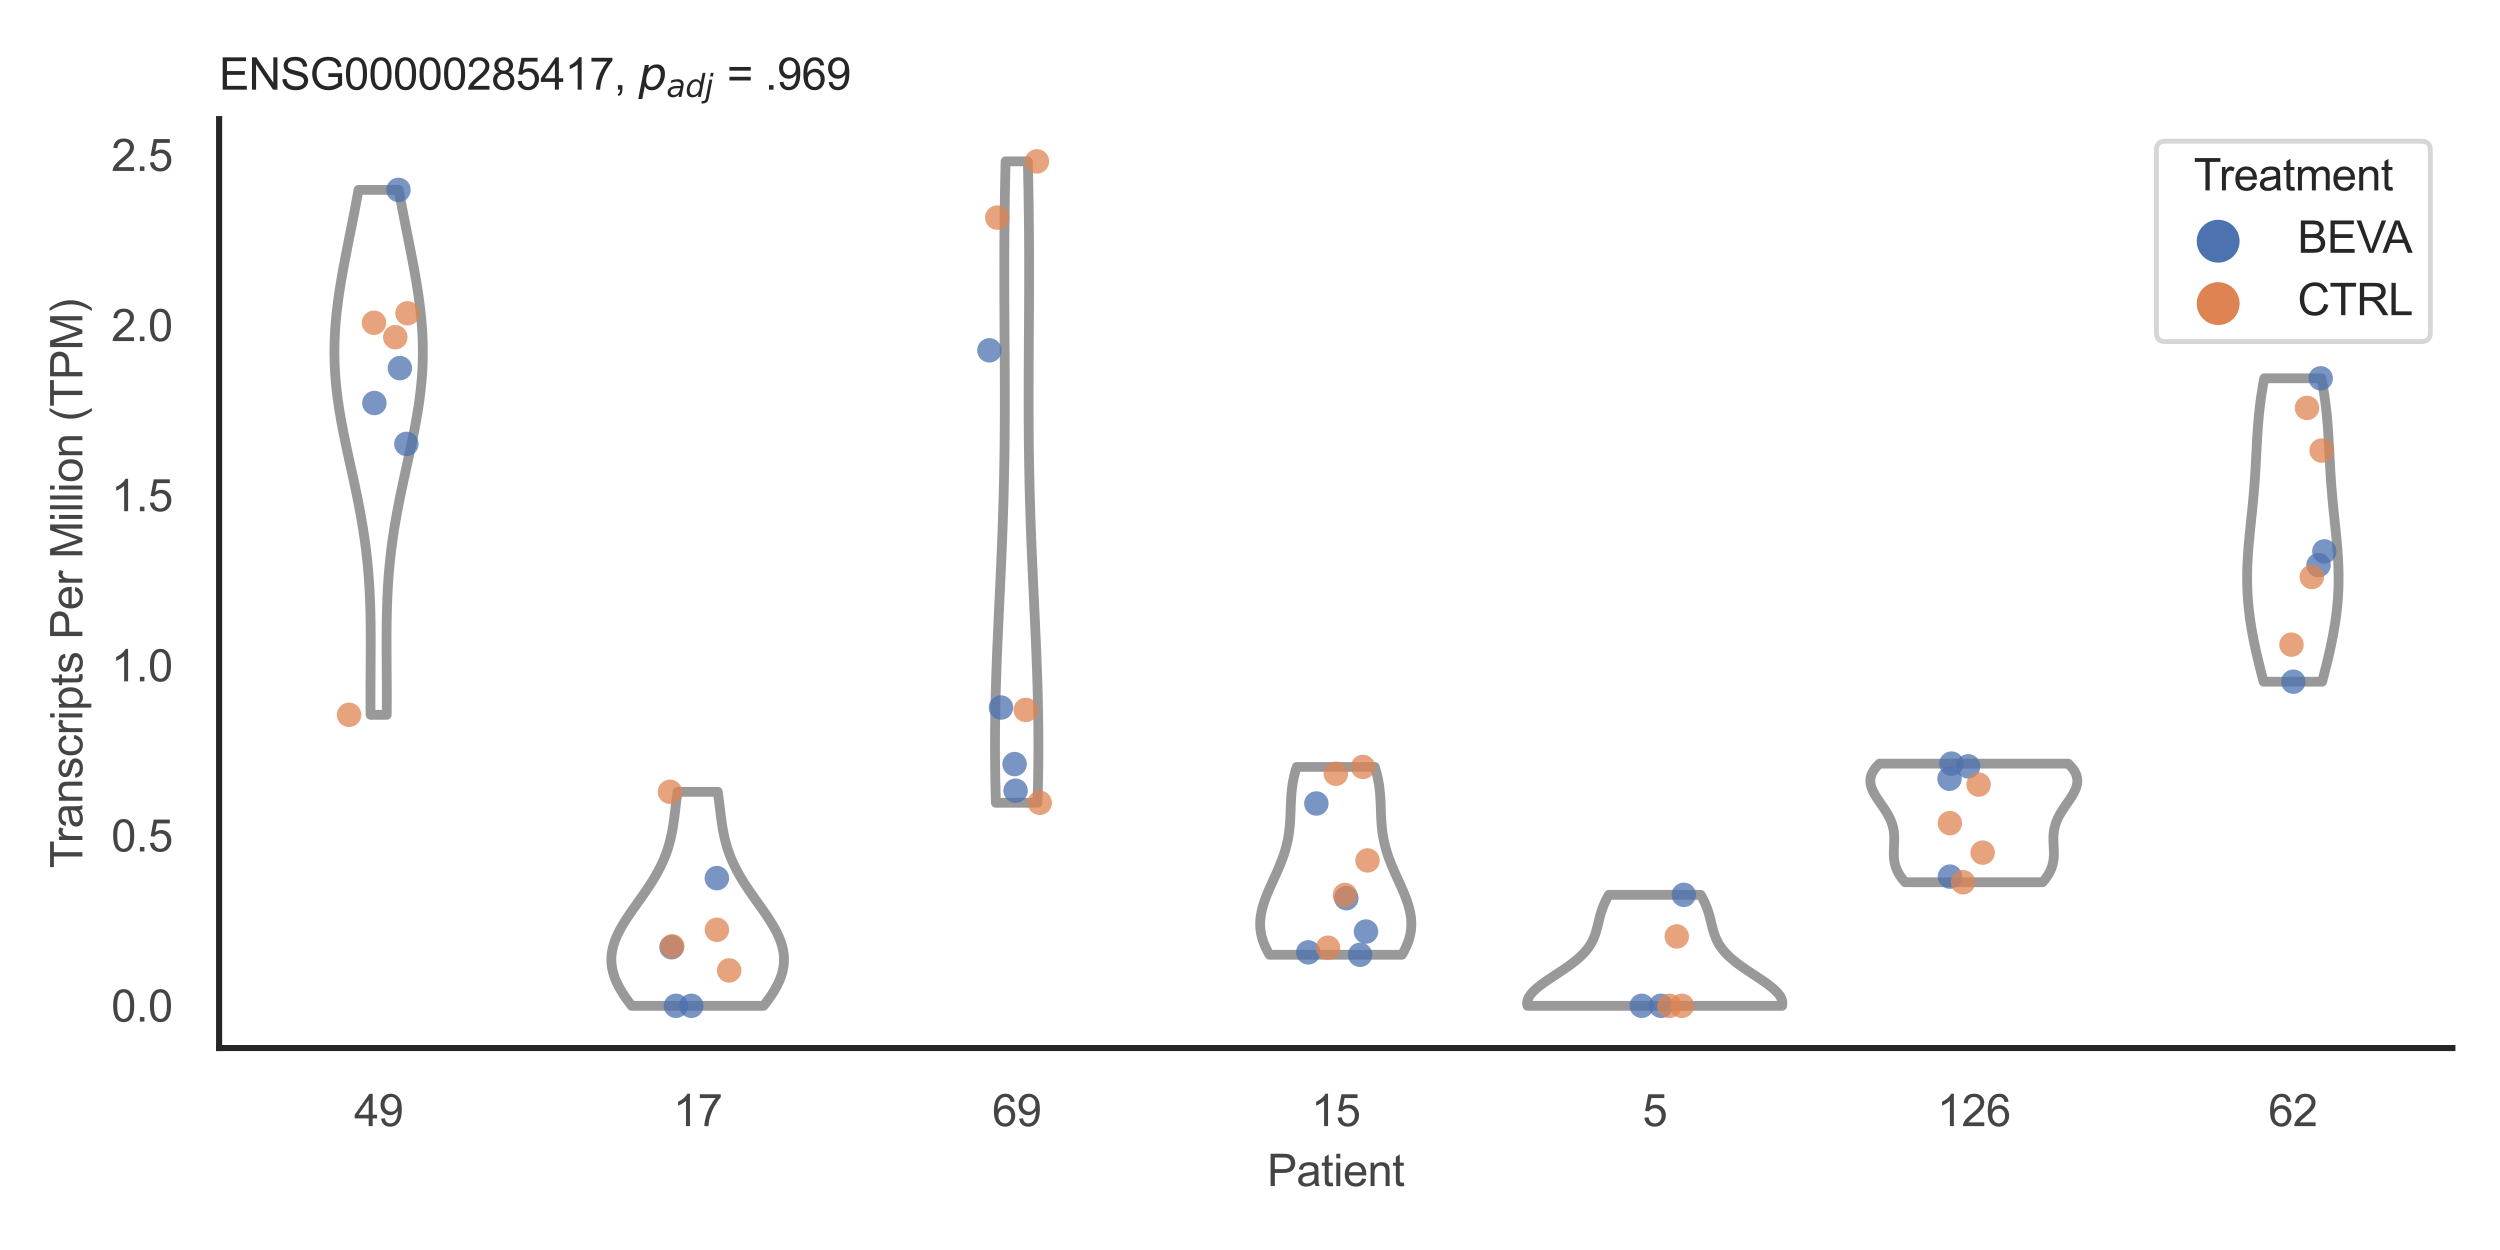 <?xml version="1.0" encoding="utf-8" standalone="no"?>
<!DOCTYPE svg PUBLIC "-//W3C//DTD SVG 1.1//EN"
  "http://www.w3.org/Graphics/SVG/1.1/DTD/svg11.dtd">
<svg xmlns:xlink="http://www.w3.org/1999/xlink" width="510.236pt" height="255.118pt" viewBox="0 0 510.236 255.118" xmlns="http://www.w3.org/2000/svg" version="1.1">
 <defs>
  <style type="text/css">*{stroke-linejoin: round; stroke-linecap: butt}</style>
 </defs>
 <g id="figure_1">
  <g id="patch_1">
   <path d="M 0 255.118 
L 510.236 255.118 
L 510.236 0 
L 0 0 
z
" style="fill: #ffffff"/>
  </g>
  <g id="axes_1">
   <g id="patch_2">
    <path d="M 44.72 213.898 
L 500.516 213.898 
L 500.516 24.32 
L 44.72 24.32 
z
" style="fill: #ffffff"/>
   </g>
   <g id="matplotlib.axis_1">
    <g id="xtick_1">
     <g id="text_1">
      <!-- 49 -->
      <g style="fill: #444444" transform="translate(72.272 229.84)scale(0.09 -0.09)">
       <defs>
        <path id="ArialMT-34" d="M 2069 0 
L 2069 1097 
L 81 1097 
L 81 1613 
L 2172 4581 
L 2631 4581 
L 2631 1613 
L 3250 1613 
L 3250 1097 
L 2631 1097 
L 2631 0 
L 2069 0 
z
M 2069 1613 
L 2069 3678 
L 634 1613 
L 2069 1613 
z
" transform="scale(0.016)"/>
        <path id="ArialMT-39" d="M 350 1059 
L 891 1109 
Q 959 728 1153 556 
Q 1347 384 1650 384 
Q 1909 384 2104 503 
Q 2300 622 2425 820 
Q 2550 1019 2634 1356 
Q 2719 1694 2719 2044 
Q 2719 2081 2716 2156 
Q 2547 1888 2255 1720 
Q 1963 1553 1622 1553 
Q 1053 1553 659 1965 
Q 266 2378 266 3053 
Q 266 3750 677 4175 
Q 1088 4600 1706 4600 
Q 2153 4600 2523 4359 
Q 2894 4119 3086 3673 
Q 3278 3228 3278 2384 
Q 3278 1506 3087 986 
Q 2897 466 2520 194 
Q 2144 -78 1638 -78 
Q 1100 -78 759 220 
Q 419 519 350 1059 
z
M 2653 3081 
Q 2653 3566 2395 3850 
Q 2138 4134 1775 4134 
Q 1400 4134 1122 3828 
Q 844 3522 844 3034 
Q 844 2597 1108 2323 
Q 1372 2050 1759 2050 
Q 2150 2050 2401 2323 
Q 2653 2597 2653 3081 
z
" transform="scale(0.016)"/>
       </defs>
       <use xlink:href="#ArialMT-34"/>
       <use xlink:href="#ArialMT-39" x="55.615"/>
      </g>
     </g>
    </g>
    <g id="xtick_2">
     <g id="text_2">
      <!-- 17 -->
      <g style="fill: #444444" transform="translate(137.386 229.84)scale(0.09 -0.09)">
       <defs>
        <path id="ArialMT-31" d="M 2384 0 
L 1822 0 
L 1822 3584 
Q 1619 3391 1289 3197 
Q 959 3003 697 2906 
L 697 3450 
Q 1169 3672 1522 3987 
Q 1875 4303 2022 4600 
L 2384 4600 
L 2384 0 
z
" transform="scale(0.016)"/>
        <path id="ArialMT-37" d="M 303 3981 
L 303 4522 
L 3269 4522 
L 3269 4084 
Q 2831 3619 2401 2847 
Q 1972 2075 1738 1259 
Q 1569 684 1522 0 
L 944 0 
Q 953 541 1156 1306 
Q 1359 2072 1739 2783 
Q 2119 3494 2547 3981 
L 303 3981 
z
" transform="scale(0.016)"/>
       </defs>
       <use xlink:href="#ArialMT-31"/>
       <use xlink:href="#ArialMT-37" x="55.615"/>
      </g>
     </g>
    </g>
    <g id="xtick_3">
     <g id="text_3">
      <!-- 69 -->
      <g style="fill: #444444" transform="translate(202.5 229.84)scale(0.09 -0.09)">
       <defs>
        <path id="ArialMT-36" d="M 3184 3459 
L 2625 3416 
Q 2550 3747 2413 3897 
Q 2184 4138 1850 4138 
Q 1581 4138 1378 3988 
Q 1113 3794 959 3422 
Q 806 3050 800 2363 
Q 1003 2672 1297 2822 
Q 1591 2972 1913 2972 
Q 2475 2972 2870 2558 
Q 3266 2144 3266 1488 
Q 3266 1056 3080 686 
Q 2894 316 2569 119 
Q 2244 -78 1831 -78 
Q 1128 -78 684 439 
Q 241 956 241 2144 
Q 241 3472 731 4075 
Q 1159 4600 1884 4600 
Q 2425 4600 2770 4297 
Q 3116 3994 3184 3459 
z
M 888 1484 
Q 888 1194 1011 928 
Q 1134 663 1356 523 
Q 1578 384 1822 384 
Q 2178 384 2434 671 
Q 2691 959 2691 1453 
Q 2691 1928 2437 2201 
Q 2184 2475 1800 2475 
Q 1419 2475 1153 2201 
Q 888 1928 888 1484 
z
" transform="scale(0.016)"/>
       </defs>
       <use xlink:href="#ArialMT-36"/>
       <use xlink:href="#ArialMT-39" x="55.615"/>
      </g>
     </g>
    </g>
    <g id="xtick_4">
     <g id="text_4">
      <!-- 15 -->
      <g style="fill: #444444" transform="translate(267.613 229.84)scale(0.09 -0.09)">
       <defs>
        <path id="ArialMT-35" d="M 266 1200 
L 856 1250 
Q 922 819 1161 601 
Q 1400 384 1738 384 
Q 2144 384 2425 690 
Q 2706 997 2706 1503 
Q 2706 1984 2436 2262 
Q 2166 2541 1728 2541 
Q 1456 2541 1237 2417 
Q 1019 2294 894 2097 
L 366 2166 
L 809 4519 
L 3088 4519 
L 3088 3981 
L 1259 3981 
L 1013 2750 
Q 1425 3038 1878 3038 
Q 2478 3038 2890 2622 
Q 3303 2206 3303 1553 
Q 3303 931 2941 478 
Q 2500 -78 1738 -78 
Q 1113 -78 717 272 
Q 322 622 266 1200 
z
" transform="scale(0.016)"/>
       </defs>
       <use xlink:href="#ArialMT-31"/>
       <use xlink:href="#ArialMT-35" x="55.615"/>
      </g>
     </g>
    </g>
    <g id="xtick_5">
     <g id="text_5">
      <!-- 5 -->
      <g style="fill: #444444" transform="translate(335.229 229.84)scale(0.09 -0.09)">
       <use xlink:href="#ArialMT-35"/>
      </g>
     </g>
    </g>
    <g id="xtick_6">
     <g id="text_6">
      <!-- 126 -->
      <g style="fill: #444444" transform="translate(395.338 229.84)scale(0.09 -0.09)">
       <defs>
        <path id="ArialMT-32" d="M 3222 541 
L 3222 0 
L 194 0 
Q 188 203 259 391 
Q 375 700 629 1000 
Q 884 1300 1366 1694 
Q 2113 2306 2375 2664 
Q 2638 3022 2638 3341 
Q 2638 3675 2398 3904 
Q 2159 4134 1775 4134 
Q 1369 4134 1125 3890 
Q 881 3647 878 3216 
L 300 3275 
Q 359 3922 746 4261 
Q 1134 4600 1788 4600 
Q 2447 4600 2831 4234 
Q 3216 3869 3216 3328 
Q 3216 3053 3103 2787 
Q 2991 2522 2730 2228 
Q 2469 1934 1863 1422 
Q 1356 997 1212 845 
Q 1069 694 975 541 
L 3222 541 
z
" transform="scale(0.016)"/>
       </defs>
       <use xlink:href="#ArialMT-31"/>
       <use xlink:href="#ArialMT-32" x="55.615"/>
       <use xlink:href="#ArialMT-36" x="111.23"/>
      </g>
     </g>
    </g>
    <g id="xtick_7">
     <g id="text_7">
      <!-- 62 -->
      <g style="fill: #444444" transform="translate(462.955 229.84)scale(0.09 -0.09)">
       <use xlink:href="#ArialMT-36"/>
       <use xlink:href="#ArialMT-32" x="55.615"/>
      </g>
     </g>
    </g>
    <g id="text_8">
     <!-- Patient -->
     <g style="fill: #444444" transform="translate(258.609 242.071)scale(0.09 -0.09)">
      <defs>
       <path id="ArialMT-50" d="M 494 0 
L 494 4581 
L 2222 4581 
Q 2678 4581 2919 4538 
Q 3256 4481 3484 4323 
Q 3713 4166 3852 3881 
Q 3991 3597 3991 3256 
Q 3991 2672 3619 2267 
Q 3247 1863 2275 1863 
L 1100 1863 
L 1100 0 
L 494 0 
z
M 1100 2403 
L 2284 2403 
Q 2872 2403 3119 2622 
Q 3366 2841 3366 3238 
Q 3366 3525 3220 3729 
Q 3075 3934 2838 4000 
Q 2684 4041 2272 4041 
L 1100 4041 
L 1100 2403 
z
" transform="scale(0.016)"/>
       <path id="ArialMT-61" d="M 2588 409 
Q 2275 144 1986 34 
Q 1697 -75 1366 -75 
Q 819 -75 525 192 
Q 231 459 231 875 
Q 231 1119 342 1320 
Q 453 1522 633 1644 
Q 813 1766 1038 1828 
Q 1203 1872 1538 1913 
Q 2219 1994 2541 2106 
Q 2544 2222 2544 2253 
Q 2544 2597 2384 2738 
Q 2169 2928 1744 2928 
Q 1347 2928 1158 2789 
Q 969 2650 878 2297 
L 328 2372 
Q 403 2725 575 2942 
Q 747 3159 1072 3276 
Q 1397 3394 1825 3394 
Q 2250 3394 2515 3294 
Q 2781 3194 2906 3042 
Q 3031 2891 3081 2659 
Q 3109 2516 3109 2141 
L 3109 1391 
Q 3109 606 3145 398 
Q 3181 191 3288 0 
L 2700 0 
Q 2613 175 2588 409 
z
M 2541 1666 
Q 2234 1541 1622 1453 
Q 1275 1403 1131 1340 
Q 988 1278 909 1158 
Q 831 1038 831 891 
Q 831 666 1001 516 
Q 1172 366 1500 366 
Q 1825 366 2078 508 
Q 2331 650 2450 897 
Q 2541 1088 2541 1459 
L 2541 1666 
z
" transform="scale(0.016)"/>
       <path id="ArialMT-74" d="M 1650 503 
L 1731 6 
Q 1494 -44 1306 -44 
Q 1000 -44 831 53 
Q 663 150 594 308 
Q 525 466 525 972 
L 525 2881 
L 113 2881 
L 113 3319 
L 525 3319 
L 525 4141 
L 1084 4478 
L 1084 3319 
L 1650 3319 
L 1650 2881 
L 1084 2881 
L 1084 941 
Q 1084 700 1114 631 
Q 1144 563 1211 522 
Q 1278 481 1403 481 
Q 1497 481 1650 503 
z
" transform="scale(0.016)"/>
       <path id="ArialMT-69" d="M 425 3934 
L 425 4581 
L 988 4581 
L 988 3934 
L 425 3934 
z
M 425 0 
L 425 3319 
L 988 3319 
L 988 0 
L 425 0 
z
" transform="scale(0.016)"/>
       <path id="ArialMT-65" d="M 2694 1069 
L 3275 997 
Q 3138 488 2766 206 
Q 2394 -75 1816 -75 
Q 1088 -75 661 373 
Q 234 822 234 1631 
Q 234 2469 665 2931 
Q 1097 3394 1784 3394 
Q 2450 3394 2872 2941 
Q 3294 2488 3294 1666 
Q 3294 1616 3291 1516 
L 816 1516 
Q 847 969 1125 678 
Q 1403 388 1819 388 
Q 2128 388 2347 550 
Q 2566 713 2694 1069 
z
M 847 1978 
L 2700 1978 
Q 2663 2397 2488 2606 
Q 2219 2931 1791 2931 
Q 1403 2931 1139 2672 
Q 875 2413 847 1978 
z
" transform="scale(0.016)"/>
       <path id="ArialMT-6e" d="M 422 0 
L 422 3319 
L 928 3319 
L 928 2847 
Q 1294 3394 1984 3394 
Q 2284 3394 2536 3286 
Q 2788 3178 2913 3003 
Q 3038 2828 3088 2588 
Q 3119 2431 3119 2041 
L 3119 0 
L 2556 0 
L 2556 2019 
Q 2556 2363 2490 2533 
Q 2425 2703 2258 2804 
Q 2091 2906 1866 2906 
Q 1506 2906 1245 2678 
Q 984 2450 984 1813 
L 984 0 
L 422 0 
z
" transform="scale(0.016)"/>
      </defs>
      <use xlink:href="#ArialMT-50"/>
      <use xlink:href="#ArialMT-61" x="66.699"/>
      <use xlink:href="#ArialMT-74" x="122.314"/>
      <use xlink:href="#ArialMT-69" x="150.098"/>
      <use xlink:href="#ArialMT-65" x="172.314"/>
      <use xlink:href="#ArialMT-6e" x="227.93"/>
      <use xlink:href="#ArialMT-74" x="283.545"/>
     </g>
    </g>
   </g>
   <g id="matplotlib.axis_2">
    <g id="ytick_1">
     <g id="text_9">
      <!-- 0.0 -->
      <g style="fill: #444444" transform="translate(22.71 208.502)scale(0.09 -0.09)">
       <defs>
        <path id="ArialMT-30" d="M 266 2259 
Q 266 3072 433 3567 
Q 600 4063 929 4331 
Q 1259 4600 1759 4600 
Q 2128 4600 2406 4451 
Q 2684 4303 2865 4023 
Q 3047 3744 3150 3342 
Q 3253 2941 3253 2259 
Q 3253 1453 3087 958 
Q 2922 463 2592 192 
Q 2263 -78 1759 -78 
Q 1097 -78 719 397 
Q 266 969 266 2259 
z
M 844 2259 
Q 844 1131 1108 757 
Q 1372 384 1759 384 
Q 2147 384 2411 759 
Q 2675 1134 2675 2259 
Q 2675 3391 2411 3762 
Q 2147 4134 1753 4134 
Q 1366 4134 1134 3806 
Q 844 3388 844 2259 
z
" transform="scale(0.016)"/>
        <path id="ArialMT-2e" d="M 581 0 
L 581 641 
L 1222 641 
L 1222 0 
L 581 0 
z
" transform="scale(0.016)"/>
       </defs>
       <use xlink:href="#ArialMT-30"/>
       <use xlink:href="#ArialMT-2e" x="55.615"/>
       <use xlink:href="#ArialMT-30" x="83.398"/>
      </g>
     </g>
    </g>
    <g id="ytick_2">
     <g id="text_10">
      <!-- 0.5 -->
      <g style="fill: #444444" transform="translate(22.71 173.78)scale(0.09 -0.09)">
       <use xlink:href="#ArialMT-30"/>
       <use xlink:href="#ArialMT-2e" x="55.615"/>
       <use xlink:href="#ArialMT-35" x="83.398"/>
      </g>
     </g>
    </g>
    <g id="ytick_3">
     <g id="text_11">
      <!-- 1.0 -->
      <g style="fill: #444444" transform="translate(22.71 139.057)scale(0.09 -0.09)">
       <use xlink:href="#ArialMT-31"/>
       <use xlink:href="#ArialMT-2e" x="55.615"/>
       <use xlink:href="#ArialMT-30" x="83.398"/>
      </g>
     </g>
    </g>
    <g id="ytick_4">
     <g id="text_12">
      <!-- 1.5 -->
      <g style="fill: #444444" transform="translate(22.71 104.335)scale(0.09 -0.09)">
       <use xlink:href="#ArialMT-31"/>
       <use xlink:href="#ArialMT-2e" x="55.615"/>
       <use xlink:href="#ArialMT-35" x="83.398"/>
      </g>
     </g>
    </g>
    <g id="ytick_5">
     <g id="text_13">
      <!-- 2.0 -->
      <g style="fill: #444444" transform="translate(22.71 69.613)scale(0.09 -0.09)">
       <use xlink:href="#ArialMT-32"/>
       <use xlink:href="#ArialMT-2e" x="55.615"/>
       <use xlink:href="#ArialMT-30" x="83.398"/>
      </g>
     </g>
    </g>
    <g id="ytick_6">
     <g id="text_14">
      <!-- 2.5 -->
      <g style="fill: #444444" transform="translate(22.71 34.89)scale(0.09 -0.09)">
       <use xlink:href="#ArialMT-32"/>
       <use xlink:href="#ArialMT-2e" x="55.615"/>
       <use xlink:href="#ArialMT-35" x="83.398"/>
      </g>
     </g>
    </g>
    <g id="text_15">
     <!-- Transcripts Per Million (TPM) -->
     <g style="fill: #444444" transform="translate(16.816 177.194)rotate(-90)scale(0.09 -0.09)">
      <defs>
       <path id="ArialMT-54" d="M 1659 0 
L 1659 4041 
L 150 4041 
L 150 4581 
L 3781 4581 
L 3781 4041 
L 2266 4041 
L 2266 0 
L 1659 0 
z
" transform="scale(0.016)"/>
       <path id="ArialMT-72" d="M 416 0 
L 416 3319 
L 922 3319 
L 922 2816 
Q 1116 3169 1280 3281 
Q 1444 3394 1641 3394 
Q 1925 3394 2219 3213 
L 2025 2691 
Q 1819 2813 1613 2813 
Q 1428 2813 1281 2702 
Q 1134 2591 1072 2394 
Q 978 2094 978 1738 
L 978 0 
L 416 0 
z
" transform="scale(0.016)"/>
       <path id="ArialMT-73" d="M 197 991 
L 753 1078 
Q 800 744 1014 566 
Q 1228 388 1613 388 
Q 2000 388 2187 545 
Q 2375 703 2375 916 
Q 2375 1106 2209 1216 
Q 2094 1291 1634 1406 
Q 1016 1563 777 1677 
Q 538 1791 414 1992 
Q 291 2194 291 2438 
Q 291 2659 392 2848 
Q 494 3038 669 3163 
Q 800 3259 1026 3326 
Q 1253 3394 1513 3394 
Q 1903 3394 2198 3281 
Q 2494 3169 2634 2976 
Q 2775 2784 2828 2463 
L 2278 2388 
Q 2241 2644 2061 2787 
Q 1881 2931 1553 2931 
Q 1166 2931 1000 2803 
Q 834 2675 834 2503 
Q 834 2394 903 2306 
Q 972 2216 1119 2156 
Q 1203 2125 1616 2013 
Q 2213 1853 2448 1751 
Q 2684 1650 2818 1456 
Q 2953 1263 2953 975 
Q 2953 694 2789 445 
Q 2625 197 2315 61 
Q 2006 -75 1616 -75 
Q 969 -75 630 194 
Q 291 463 197 991 
z
" transform="scale(0.016)"/>
       <path id="ArialMT-63" d="M 2588 1216 
L 3141 1144 
Q 3050 572 2676 248 
Q 2303 -75 1759 -75 
Q 1078 -75 664 370 
Q 250 816 250 1647 
Q 250 2184 428 2587 
Q 606 2991 970 3192 
Q 1334 3394 1763 3394 
Q 2303 3394 2647 3120 
Q 2991 2847 3088 2344 
L 2541 2259 
Q 2463 2594 2264 2762 
Q 2066 2931 1784 2931 
Q 1359 2931 1093 2626 
Q 828 2322 828 1663 
Q 828 994 1084 691 
Q 1341 388 1753 388 
Q 2084 388 2306 591 
Q 2528 794 2588 1216 
z
" transform="scale(0.016)"/>
       <path id="ArialMT-70" d="M 422 -1272 
L 422 3319 
L 934 3319 
L 934 2888 
Q 1116 3141 1344 3267 
Q 1572 3394 1897 3394 
Q 2322 3394 2647 3175 
Q 2972 2956 3137 2557 
Q 3303 2159 3303 1684 
Q 3303 1175 3120 767 
Q 2938 359 2589 142 
Q 2241 -75 1856 -75 
Q 1575 -75 1351 44 
Q 1128 163 984 344 
L 984 -1272 
L 422 -1272 
z
M 931 1641 
Q 931 1000 1190 694 
Q 1450 388 1819 388 
Q 2194 388 2461 705 
Q 2728 1022 2728 1688 
Q 2728 2322 2467 2637 
Q 2206 2953 1844 2953 
Q 1484 2953 1207 2617 
Q 931 2281 931 1641 
z
" transform="scale(0.016)"/>
       <path id="ArialMT-20" transform="scale(0.016)"/>
       <path id="ArialMT-4d" d="M 475 0 
L 475 4581 
L 1388 4581 
L 2472 1338 
Q 2622 884 2691 659 
Q 2769 909 2934 1394 
L 4031 4581 
L 4847 4581 
L 4847 0 
L 4263 0 
L 4263 3834 
L 2931 0 
L 2384 0 
L 1059 3900 
L 1059 0 
L 475 0 
z
" transform="scale(0.016)"/>
       <path id="ArialMT-6c" d="M 409 0 
L 409 4581 
L 972 4581 
L 972 0 
L 409 0 
z
" transform="scale(0.016)"/>
       <path id="ArialMT-6f" d="M 213 1659 
Q 213 2581 725 3025 
Q 1153 3394 1769 3394 
Q 2453 3394 2887 2945 
Q 3322 2497 3322 1706 
Q 3322 1066 3130 698 
Q 2938 331 2570 128 
Q 2203 -75 1769 -75 
Q 1072 -75 642 372 
Q 213 819 213 1659 
z
M 791 1659 
Q 791 1022 1069 705 
Q 1347 388 1769 388 
Q 2188 388 2466 706 
Q 2744 1025 2744 1678 
Q 2744 2294 2464 2611 
Q 2184 2928 1769 2928 
Q 1347 2928 1069 2612 
Q 791 2297 791 1659 
z
" transform="scale(0.016)"/>
       <path id="ArialMT-28" d="M 1497 -1347 
Q 1031 -759 709 28 
Q 388 816 388 1659 
Q 388 2403 628 3084 
Q 909 3875 1497 4659 
L 1900 4659 
Q 1522 4009 1400 3731 
Q 1209 3300 1100 2831 
Q 966 2247 966 1656 
Q 966 153 1900 -1347 
L 1497 -1347 
z
" transform="scale(0.016)"/>
       <path id="ArialMT-29" d="M 791 -1347 
L 388 -1347 
Q 1322 153 1322 1656 
Q 1322 2244 1188 2822 
Q 1081 3291 891 3722 
Q 769 4003 388 4659 
L 791 4659 
Q 1378 3875 1659 3084 
Q 1900 2403 1900 1659 
Q 1900 816 1576 28 
Q 1253 -759 791 -1347 
z
" transform="scale(0.016)"/>
      </defs>
      <use xlink:href="#ArialMT-54"/>
      <use xlink:href="#ArialMT-72" x="57.334"/>
      <use xlink:href="#ArialMT-61" x="90.635"/>
      <use xlink:href="#ArialMT-6e" x="146.25"/>
      <use xlink:href="#ArialMT-73" x="201.865"/>
      <use xlink:href="#ArialMT-63" x="251.865"/>
      <use xlink:href="#ArialMT-72" x="301.865"/>
      <use xlink:href="#ArialMT-69" x="335.166"/>
      <use xlink:href="#ArialMT-70" x="357.383"/>
      <use xlink:href="#ArialMT-74" x="412.998"/>
      <use xlink:href="#ArialMT-73" x="440.781"/>
      <use xlink:href="#ArialMT-20" x="490.781"/>
      <use xlink:href="#ArialMT-50" x="518.564"/>
      <use xlink:href="#ArialMT-65" x="585.264"/>
      <use xlink:href="#ArialMT-72" x="640.879"/>
      <use xlink:href="#ArialMT-20" x="674.18"/>
      <use xlink:href="#ArialMT-4d" x="701.963"/>
      <use xlink:href="#ArialMT-69" x="785.264"/>
      <use xlink:href="#ArialMT-6c" x="807.48"/>
      <use xlink:href="#ArialMT-6c" x="829.697"/>
      <use xlink:href="#ArialMT-69" x="851.914"/>
      <use xlink:href="#ArialMT-6f" x="874.131"/>
      <use xlink:href="#ArialMT-6e" x="929.746"/>
      <use xlink:href="#ArialMT-20" x="985.361"/>
      <use xlink:href="#ArialMT-28" x="1013.145"/>
      <use xlink:href="#ArialMT-54" x="1046.445"/>
      <use xlink:href="#ArialMT-50" x="1107.529"/>
      <use xlink:href="#ArialMT-4d" x="1174.229"/>
      <use xlink:href="#ArialMT-29" x="1257.529"/>
     </g>
    </g>
   </g>
   <g id="PolyCollection_1">
    <defs>
     <path id="mb8fd19081a" d="M 78.929 -109.23 
L 75.625 -109.23 
L 75.617 -110.312 
L 75.612 -111.394 
L 75.61 -112.476 
L 75.611 -113.558 
L 75.613 -114.64 
L 75.618 -115.722 
L 75.624 -116.805 
L 75.63 -117.887 
L 75.638 -118.969 
L 75.645 -120.051 
L 75.651 -121.133 
L 75.656 -122.215 
L 75.66 -123.297 
L 75.661 -124.38 
L 75.658 -125.462 
L 75.652 -126.544 
L 75.642 -127.626 
L 75.626 -128.708 
L 75.605 -129.79 
L 75.578 -130.872 
L 75.543 -131.955 
L 75.501 -133.037 
L 75.452 -134.119 
L 75.393 -135.201 
L 75.326 -136.283 
L 75.249 -137.365 
L 75.163 -138.447 
L 75.067 -139.529 
L 74.961 -140.612 
L 74.844 -141.694 
L 74.718 -142.776 
L 74.58 -143.858 
L 74.433 -144.94 
L 74.275 -146.022 
L 74.108 -147.104 
L 73.931 -148.187 
L 73.745 -149.269 
L 73.551 -150.351 
L 73.348 -151.433 
L 73.138 -152.515 
L 72.921 -153.597 
L 72.698 -154.679 
L 72.47 -155.762 
L 72.238 -156.844 
L 72.002 -157.926 
L 71.765 -159.008 
L 71.527 -160.09 
L 71.288 -161.172 
L 71.051 -162.254 
L 70.817 -163.336 
L 70.586 -164.419 
L 70.359 -165.501 
L 70.139 -166.583 
L 69.926 -167.665 
L 69.722 -168.747 
L 69.527 -169.829 
L 69.342 -170.911 
L 69.17 -171.994 
L 69.009 -173.076 
L 68.863 -174.158 
L 68.731 -175.24 
L 68.613 -176.322 
L 68.512 -177.404 
L 68.427 -178.486 
L 68.358 -179.568 
L 68.307 -180.651 
L 68.273 -181.733 
L 68.256 -182.815 
L 68.257 -183.897 
L 68.274 -184.979 
L 68.309 -186.061 
L 68.36 -187.143 
L 68.428 -188.226 
L 68.511 -189.308 
L 68.609 -190.39 
L 68.721 -191.472 
L 68.847 -192.554 
L 68.986 -193.636 
L 69.136 -194.718 
L 69.298 -195.801 
L 69.469 -196.883 
L 69.649 -197.965 
L 69.837 -199.047 
L 70.031 -200.129 
L 70.232 -201.211 
L 70.438 -202.293 
L 70.647 -203.375 
L 70.859 -204.458 
L 71.074 -205.54 
L 71.29 -206.622 
L 71.506 -207.704 
L 71.722 -208.786 
L 71.936 -209.868 
L 72.149 -210.95 
L 72.36 -212.033 
L 72.568 -213.115 
L 72.773 -214.197 
L 72.975 -215.279 
L 73.172 -216.361 
L 81.382 -216.361 
L 81.382 -216.361 
L 81.579 -215.279 
L 81.78 -214.197 
L 81.985 -213.115 
L 82.193 -212.033 
L 82.404 -210.95 
L 82.617 -209.868 
L 82.832 -208.786 
L 83.048 -207.704 
L 83.264 -206.622 
L 83.48 -205.54 
L 83.694 -204.458 
L 83.907 -203.375 
L 84.116 -202.293 
L 84.322 -201.211 
L 84.522 -200.129 
L 84.717 -199.047 
L 84.905 -197.965 
L 85.085 -196.883 
L 85.256 -195.801 
L 85.417 -194.718 
L 85.568 -193.636 
L 85.706 -192.554 
L 85.832 -191.472 
L 85.945 -190.39 
L 86.043 -189.308 
L 86.126 -188.226 
L 86.194 -187.143 
L 86.245 -186.061 
L 86.28 -184.979 
L 86.297 -183.897 
L 86.298 -182.815 
L 86.281 -181.733 
L 86.247 -180.651 
L 86.195 -179.568 
L 86.127 -178.486 
L 86.042 -177.404 
L 85.94 -176.322 
L 85.823 -175.24 
L 85.691 -174.158 
L 85.544 -173.076 
L 85.384 -171.994 
L 85.211 -170.911 
L 85.027 -169.829 
L 84.832 -168.747 
L 84.628 -167.665 
L 84.415 -166.583 
L 84.194 -165.501 
L 83.968 -164.419 
L 83.737 -163.336 
L 83.503 -162.254 
L 83.265 -161.172 
L 83.027 -160.09 
L 82.789 -159.008 
L 82.551 -157.926 
L 82.316 -156.844 
L 82.084 -155.762 
L 81.856 -154.679 
L 81.633 -153.597 
L 81.416 -152.515 
L 81.206 -151.433 
L 81.003 -150.351 
L 80.809 -149.269 
L 80.623 -148.187 
L 80.446 -147.104 
L 80.278 -146.022 
L 80.121 -144.94 
L 79.973 -143.858 
L 79.836 -142.776 
L 79.709 -141.694 
L 79.593 -140.612 
L 79.487 -139.529 
L 79.391 -138.447 
L 79.304 -137.365 
L 79.228 -136.283 
L 79.161 -135.201 
L 79.102 -134.119 
L 79.052 -133.037 
L 79.01 -131.955 
L 78.976 -130.872 
L 78.949 -129.79 
L 78.927 -128.708 
L 78.912 -127.626 
L 78.901 -126.544 
L 78.895 -125.462 
L 78.893 -124.38 
L 78.894 -123.297 
L 78.897 -122.215 
L 78.903 -121.133 
L 78.909 -120.051 
L 78.916 -118.969 
L 78.923 -117.887 
L 78.93 -116.805 
L 78.936 -115.722 
L 78.94 -114.64 
L 78.943 -113.558 
L 78.943 -112.476 
L 78.941 -111.394 
L 78.937 -110.312 
L 78.929 -109.23 
z
" style="stroke: #999999; stroke-width: 2"/>
    </defs>
    <g clip-path="url(#pcaf856276d)">
     <use xlink:href="#mb8fd19081a" x="0" y="255.118" style="fill: #ffffff; stroke: #999999; stroke-width: 2"/>
    </g>
   </g>
   <g id="PolyCollection_2">
    <defs>
     <path id="md1493ae7d6" d="M 155.85 -49.837 
L 128.931 -49.837 
L 128.589 -50.278 
L 128.256 -50.72 
L 127.933 -51.161 
L 127.622 -51.602 
L 127.323 -52.043 
L 127.037 -52.484 
L 126.766 -52.925 
L 126.509 -53.367 
L 126.267 -53.808 
L 126.042 -54.249 
L 125.834 -54.69 
L 125.642 -55.131 
L 125.469 -55.573 
L 125.315 -56.014 
L 125.179 -56.455 
L 125.062 -56.896 
L 124.965 -57.337 
L 124.888 -57.778 
L 124.83 -58.22 
L 124.793 -58.661 
L 124.775 -59.102 
L 124.778 -59.543 
L 124.801 -59.984 
L 124.843 -60.426 
L 124.905 -60.867 
L 124.986 -61.308 
L 125.085 -61.749 
L 125.203 -62.19 
L 125.339 -62.631 
L 125.492 -63.073 
L 125.662 -63.514 
L 125.847 -63.955 
L 126.048 -64.396 
L 126.262 -64.837 
L 126.491 -65.279 
L 126.731 -65.72 
L 126.983 -66.161 
L 127.246 -66.602 
L 127.519 -67.043 
L 127.8 -67.484 
L 128.089 -67.926 
L 128.384 -68.367 
L 128.685 -68.808 
L 128.99 -69.249 
L 129.299 -69.69 
L 129.611 -70.132 
L 129.924 -70.573 
L 130.238 -71.014 
L 130.551 -71.455 
L 130.863 -71.896 
L 131.174 -72.337 
L 131.481 -72.779 
L 131.785 -73.22 
L 132.085 -73.661 
L 132.379 -74.102 
L 132.668 -74.543 
L 132.951 -74.985 
L 133.226 -75.426 
L 133.495 -75.867 
L 133.756 -76.308 
L 134.008 -76.749 
L 134.253 -77.19 
L 134.488 -77.632 
L 134.715 -78.073 
L 134.933 -78.514 
L 135.141 -78.955 
L 135.34 -79.396 
L 135.529 -79.838 
L 135.709 -80.279 
L 135.88 -80.72 
L 136.042 -81.161 
L 136.194 -81.602 
L 136.338 -82.043 
L 136.473 -82.485 
L 136.6 -82.926 
L 136.718 -83.367 
L 136.829 -83.808 
L 136.933 -84.249 
L 137.029 -84.69 
L 137.119 -85.132 
L 137.204 -85.573 
L 137.282 -86.014 
L 137.356 -86.455 
L 137.425 -86.896 
L 137.49 -87.338 
L 137.552 -87.779 
L 137.611 -88.22 
L 137.668 -88.661 
L 137.723 -89.102 
L 137.777 -89.543 
L 137.83 -89.985 
L 137.882 -90.426 
L 137.935 -90.867 
L 137.989 -91.308 
L 138.044 -91.749 
L 138.1 -92.191 
L 138.158 -92.632 
L 138.219 -93.073 
L 138.281 -93.514 
L 146.5 -93.514 
L 146.5 -93.514 
L 146.563 -93.073 
L 146.623 -92.632 
L 146.681 -92.191 
L 146.737 -91.749 
L 146.792 -91.308 
L 146.846 -90.867 
L 146.899 -90.426 
L 146.952 -89.985 
L 147.005 -89.543 
L 147.058 -89.102 
L 147.113 -88.661 
L 147.17 -88.22 
L 147.229 -87.779 
L 147.291 -87.338 
L 147.356 -86.896 
L 147.425 -86.455 
L 147.499 -86.014 
L 147.578 -85.573 
L 147.662 -85.132 
L 147.752 -84.69 
L 147.849 -84.249 
L 147.952 -83.808 
L 148.063 -83.367 
L 148.182 -82.926 
L 148.308 -82.485 
L 148.443 -82.043 
L 148.587 -81.602 
L 148.739 -81.161 
L 148.901 -80.72 
L 149.072 -80.279 
L 149.252 -79.838 
L 149.442 -79.396 
L 149.64 -78.955 
L 149.849 -78.514 
L 150.066 -78.073 
L 150.293 -77.632 
L 150.528 -77.19 
L 150.773 -76.749 
L 151.025 -76.308 
L 151.286 -75.867 
L 151.555 -75.426 
L 151.831 -74.985 
L 152.113 -74.543 
L 152.402 -74.102 
L 152.697 -73.661 
L 152.996 -73.22 
L 153.3 -72.779 
L 153.607 -72.337 
L 153.918 -71.896 
L 154.23 -71.455 
L 154.544 -71.014 
L 154.857 -70.573 
L 155.17 -70.132 
L 155.482 -69.69 
L 155.791 -69.249 
L 156.096 -68.808 
L 156.397 -68.367 
L 156.693 -67.926 
L 156.981 -67.484 
L 157.262 -67.043 
L 157.535 -66.602 
L 157.798 -66.161 
L 158.05 -65.72 
L 158.291 -65.279 
L 158.519 -64.837 
L 158.734 -64.396 
L 158.934 -63.955 
L 159.119 -63.514 
L 159.289 -63.073 
L 159.442 -62.631 
L 159.578 -62.19 
L 159.696 -61.749 
L 159.796 -61.308 
L 159.877 -60.867 
L 159.938 -60.426 
L 159.981 -59.984 
L 160.003 -59.543 
L 160.006 -59.102 
L 159.989 -58.661 
L 159.951 -58.22 
L 159.894 -57.778 
L 159.816 -57.337 
L 159.719 -56.896 
L 159.602 -56.455 
L 159.467 -56.014 
L 159.312 -55.573 
L 159.139 -55.131 
L 158.948 -54.69 
L 158.739 -54.249 
L 158.514 -53.808 
L 158.272 -53.367 
L 158.016 -52.925 
L 157.744 -52.484 
L 157.458 -52.043 
L 157.159 -51.602 
L 156.848 -51.161 
L 156.526 -50.72 
L 156.193 -50.278 
L 155.85 -49.837 
z
" style="stroke: #999999; stroke-width: 2"/>
    </defs>
    <g clip-path="url(#pcaf856276d)">
     <use xlink:href="#md1493ae7d6" x="0" y="255.118" style="fill: #ffffff; stroke: #999999; stroke-width: 2"/>
    </g>
   </g>
   <g id="PolyCollection_3">
    <defs>
     <path id="m56cfcd2424" d="M 211.746 -91.272 
L 203.263 -91.272 
L 203.223 -92.594 
L 203.187 -93.917 
L 203.157 -95.239 
L 203.131 -96.561 
L 203.11 -97.884 
L 203.093 -99.206 
L 203.082 -100.528 
L 203.075 -101.851 
L 203.074 -103.173 
L 203.077 -104.495 
L 203.085 -105.818 
L 203.097 -107.14 
L 203.114 -108.462 
L 203.135 -109.784 
L 203.161 -111.107 
L 203.19 -112.429 
L 203.224 -113.751 
L 203.261 -115.074 
L 203.301 -116.396 
L 203.345 -117.718 
L 203.392 -119.041 
L 203.441 -120.363 
L 203.493 -121.685 
L 203.548 -123.008 
L 203.604 -124.33 
L 203.662 -125.652 
L 203.721 -126.975 
L 203.782 -128.297 
L 203.843 -129.619 
L 203.905 -130.941 
L 203.967 -132.264 
L 204.029 -133.586 
L 204.091 -134.908 
L 204.153 -136.231 
L 204.214 -137.553 
L 204.274 -138.875 
L 204.333 -140.198 
L 204.39 -141.52 
L 204.446 -142.842 
L 204.5 -144.165 
L 204.552 -145.487 
L 204.602 -146.809 
L 204.65 -148.131 
L 204.695 -149.454 
L 204.738 -150.776 
L 204.779 -152.098 
L 204.817 -153.421 
L 204.852 -154.743 
L 204.884 -156.065 
L 204.914 -157.388 
L 204.941 -158.71 
L 204.966 -160.032 
L 204.988 -161.355 
L 205.007 -162.677 
L 205.023 -163.999 
L 205.037 -165.322 
L 205.049 -166.644 
L 205.058 -167.966 
L 205.065 -169.288 
L 205.071 -170.611 
L 205.074 -171.933 
L 205.075 -173.255 
L 205.075 -174.578 
L 205.073 -175.9 
L 205.07 -177.222 
L 205.065 -178.545 
L 205.06 -179.867 
L 205.053 -181.189 
L 205.047 -182.512 
L 205.039 -183.834 
L 205.031 -185.156 
L 205.023 -186.479 
L 205.016 -187.801 
L 205.008 -189.123 
L 205 -190.445 
L 204.994 -191.768 
L 204.987 -193.09 
L 204.982 -194.412 
L 204.978 -195.735 
L 204.974 -197.057 
L 204.972 -198.379 
L 204.972 -199.702 
L 204.972 -201.024 
L 204.975 -202.346 
L 204.978 -203.669 
L 204.984 -204.991 
L 204.991 -206.313 
L 205.001 -207.636 
L 205.012 -208.958 
L 205.025 -210.28 
L 205.04 -211.602 
L 205.057 -212.925 
L 205.076 -214.247 
L 205.097 -215.569 
L 205.121 -216.892 
L 205.146 -218.214 
L 205.173 -219.536 
L 205.202 -220.859 
L 205.232 -222.181 
L 209.776 -222.181 
L 209.776 -222.181 
L 209.807 -220.859 
L 209.836 -219.536 
L 209.863 -218.214 
L 209.888 -216.892 
L 209.911 -215.569 
L 209.932 -214.247 
L 209.952 -212.925 
L 209.969 -211.602 
L 209.984 -210.28 
L 209.997 -208.958 
L 210.008 -207.636 
L 210.017 -206.313 
L 210.025 -204.991 
L 210.03 -203.669 
L 210.034 -202.346 
L 210.036 -201.024 
L 210.037 -199.702 
L 210.036 -198.379 
L 210.034 -197.057 
L 210.031 -195.735 
L 210.027 -194.412 
L 210.021 -193.09 
L 210.015 -191.768 
L 210.008 -190.445 
L 210.001 -189.123 
L 209.993 -187.801 
L 209.985 -186.479 
L 209.977 -185.156 
L 209.97 -183.834 
L 209.962 -182.512 
L 209.955 -181.189 
L 209.949 -179.867 
L 209.944 -178.545 
L 209.939 -177.222 
L 209.936 -175.9 
L 209.934 -174.578 
L 209.934 -173.255 
L 209.935 -171.933 
L 209.938 -170.611 
L 209.943 -169.288 
L 209.95 -167.966 
L 209.96 -166.644 
L 209.971 -165.322 
L 209.985 -163.999 
L 210.002 -162.677 
L 210.021 -161.355 
L 210.043 -160.032 
L 210.067 -158.71 
L 210.095 -157.388 
L 210.124 -156.065 
L 210.157 -154.743 
L 210.192 -153.421 
L 210.23 -152.098 
L 210.271 -150.776 
L 210.314 -149.454 
L 210.359 -148.131 
L 210.407 -146.809 
L 210.457 -145.487 
L 210.509 -144.165 
L 210.563 -142.842 
L 210.619 -141.52 
L 210.676 -140.198 
L 210.735 -138.875 
L 210.795 -137.553 
L 210.856 -136.231 
L 210.917 -134.908 
L 210.979 -133.586 
L 211.042 -132.264 
L 211.104 -130.941 
L 211.166 -129.619 
L 211.227 -128.297 
L 211.288 -126.975 
L 211.347 -125.652 
L 211.405 -124.33 
L 211.461 -123.008 
L 211.515 -121.685 
L 211.567 -120.363 
L 211.617 -119.041 
L 211.664 -117.718 
L 211.707 -116.396 
L 211.748 -115.074 
L 211.785 -113.751 
L 211.818 -112.429 
L 211.848 -111.107 
L 211.874 -109.784 
L 211.895 -108.462 
L 211.912 -107.14 
L 211.924 -105.818 
L 211.932 -104.495 
L 211.935 -103.173 
L 211.933 -101.851 
L 211.927 -100.528 
L 211.915 -99.206 
L 211.899 -97.884 
L 211.878 -96.561 
L 211.852 -95.239 
L 211.821 -93.917 
L 211.786 -92.594 
L 211.746 -91.272 
z
" style="stroke: #999999; stroke-width: 2"/>
    </defs>
    <g clip-path="url(#pcaf856276d)">
     <use xlink:href="#m56cfcd2424" x="0" y="255.118" style="fill: #ffffff; stroke: #999999; stroke-width: 2"/>
    </g>
   </g>
   <g id="PolyCollection_4">
    <defs>
     <path id="m802c26f63c" d="M 286.128 -60.252 
L 259.108 -60.252 
L 258.883 -60.639 
L 258.67 -61.026 
L 258.471 -61.413 
L 258.285 -61.801 
L 258.113 -62.188 
L 257.955 -62.575 
L 257.812 -62.962 
L 257.683 -63.35 
L 257.57 -63.737 
L 257.471 -64.124 
L 257.388 -64.511 
L 257.319 -64.899 
L 257.265 -65.286 
L 257.226 -65.673 
L 257.202 -66.061 
L 257.192 -66.448 
L 257.195 -66.835 
L 257.213 -67.222 
L 257.244 -67.61 
L 257.288 -67.997 
L 257.344 -68.384 
L 257.412 -68.771 
L 257.492 -69.159 
L 257.582 -69.546 
L 257.683 -69.933 
L 257.793 -70.32 
L 257.913 -70.708 
L 258.041 -71.095 
L 258.176 -71.482 
L 258.319 -71.87 
L 258.468 -72.257 
L 258.623 -72.644 
L 258.783 -73.031 
L 258.948 -73.419 
L 259.116 -73.806 
L 259.287 -74.193 
L 259.46 -74.58 
L 259.635 -74.968 
L 259.811 -75.355 
L 259.987 -75.742 
L 260.163 -76.129 
L 260.338 -76.517 
L 260.511 -76.904 
L 260.683 -77.291 
L 260.851 -77.679 
L 261.017 -78.066 
L 261.179 -78.453 
L 261.336 -78.84 
L 261.489 -79.228 
L 261.638 -79.615 
L 261.78 -80.002 
L 261.917 -80.389 
L 262.049 -80.777 
L 262.174 -81.164 
L 262.292 -81.551 
L 262.404 -81.938 
L 262.509 -82.326 
L 262.608 -82.713 
L 262.699 -83.1 
L 262.784 -83.488 
L 262.863 -83.875 
L 262.934 -84.262 
L 262.999 -84.649 
L 263.058 -85.037 
L 263.111 -85.424 
L 263.158 -85.811 
L 263.2 -86.198 
L 263.237 -86.586 
L 263.269 -86.973 
L 263.297 -87.36 
L 263.322 -87.747 
L 263.343 -88.135 
L 263.361 -88.522 
L 263.378 -88.909 
L 263.393 -89.296 
L 263.406 -89.684 
L 263.42 -90.071 
L 263.433 -90.458 
L 263.448 -90.846 
L 263.463 -91.233 
L 263.481 -91.62 
L 263.501 -92.007 
L 263.525 -92.395 
L 263.552 -92.782 
L 263.583 -93.169 
L 263.618 -93.556 
L 263.659 -93.944 
L 263.705 -94.331 
L 263.757 -94.718 
L 263.815 -95.105 
L 263.88 -95.493 
L 263.951 -95.88 
L 264.03 -96.267 
L 264.115 -96.655 
L 264.208 -97.042 
L 264.307 -97.429 
L 264.414 -97.816 
L 264.529 -98.204 
L 264.65 -98.591 
L 280.586 -98.591 
L 280.586 -98.591 
L 280.708 -98.204 
L 280.822 -97.816 
L 280.929 -97.429 
L 281.029 -97.042 
L 281.121 -96.655 
L 281.207 -96.267 
L 281.285 -95.88 
L 281.356 -95.493 
L 281.421 -95.105 
L 281.479 -94.718 
L 281.531 -94.331 
L 281.577 -93.944 
L 281.618 -93.556 
L 281.654 -93.169 
L 281.685 -92.782 
L 281.712 -92.395 
L 281.735 -92.007 
L 281.755 -91.62 
L 281.773 -91.233 
L 281.788 -90.846 
L 281.803 -90.458 
L 281.816 -90.071 
L 281.83 -89.684 
L 281.844 -89.296 
L 281.858 -88.909 
L 281.875 -88.522 
L 281.893 -88.135 
L 281.914 -87.747 
L 281.939 -87.36 
L 281.967 -86.973 
L 281.999 -86.586 
L 282.036 -86.198 
L 282.078 -85.811 
L 282.125 -85.424 
L 282.178 -85.037 
L 282.237 -84.649 
L 282.302 -84.262 
L 282.374 -83.875 
L 282.452 -83.488 
L 282.537 -83.1 
L 282.628 -82.713 
L 282.727 -82.326 
L 282.832 -81.938 
L 282.944 -81.551 
L 283.063 -81.164 
L 283.188 -80.777 
L 283.319 -80.389 
L 283.456 -80.002 
L 283.599 -79.615 
L 283.747 -79.228 
L 283.9 -78.84 
L 284.058 -78.453 
L 284.219 -78.066 
L 284.385 -77.679 
L 284.554 -77.291 
L 284.725 -76.904 
L 284.898 -76.517 
L 285.073 -76.129 
L 285.249 -75.742 
L 285.425 -75.355 
L 285.601 -74.968 
L 285.776 -74.58 
L 285.95 -74.193 
L 286.121 -73.806 
L 286.289 -73.419 
L 286.453 -73.031 
L 286.613 -72.644 
L 286.768 -72.257 
L 286.917 -71.87 
L 287.06 -71.482 
L 287.196 -71.095 
L 287.323 -70.708 
L 287.443 -70.32 
L 287.553 -69.933 
L 287.654 -69.546 
L 287.745 -69.159 
L 287.824 -68.771 
L 287.892 -68.384 
L 287.949 -67.997 
L 287.992 -67.61 
L 288.023 -67.222 
L 288.041 -66.835 
L 288.045 -66.448 
L 288.034 -66.061 
L 288.01 -65.673 
L 287.971 -65.286 
L 287.917 -64.899 
L 287.849 -64.511 
L 287.765 -64.124 
L 287.666 -63.737 
L 287.553 -63.35 
L 287.424 -62.962 
L 287.281 -62.575 
L 287.123 -62.188 
L 286.951 -61.801 
L 286.766 -61.413 
L 286.566 -61.026 
L 286.354 -60.639 
L 286.128 -60.252 
z
" style="stroke: #999999; stroke-width: 2"/>
    </defs>
    <g clip-path="url(#pcaf856276d)">
     <use xlink:href="#m802c26f63c" x="0" y="255.118" style="fill: #ffffff; stroke: #999999; stroke-width: 2"/>
    </g>
   </g>
   <g id="PolyCollection_5">
    <defs>
     <path id="madf8730341" d="M 363.716 -49.837 
L 311.748 -49.837 
L 311.705 -50.066 
L 311.686 -50.295 
L 311.692 -50.524 
L 311.722 -50.752 
L 311.775 -50.981 
L 311.852 -51.21 
L 311.951 -51.439 
L 312.071 -51.668 
L 312.213 -51.896 
L 312.376 -52.125 
L 312.558 -52.354 
L 312.758 -52.583 
L 312.976 -52.811 
L 313.211 -53.04 
L 313.462 -53.269 
L 313.727 -53.498 
L 314.005 -53.727 
L 314.296 -53.955 
L 314.597 -54.184 
L 314.909 -54.413 
L 315.229 -54.642 
L 315.557 -54.871 
L 315.891 -55.099 
L 316.23 -55.328 
L 316.573 -55.557 
L 316.919 -55.786 
L 317.267 -56.015 
L 317.615 -56.243 
L 317.963 -56.472 
L 318.309 -56.701 
L 318.653 -56.93 
L 318.994 -57.159 
L 319.33 -57.387 
L 319.661 -57.616 
L 319.987 -57.845 
L 320.306 -58.074 
L 320.618 -58.302 
L 320.922 -58.531 
L 321.218 -58.76 
L 321.506 -58.989 
L 321.784 -59.218 
L 322.053 -59.446 
L 322.312 -59.675 
L 322.561 -59.904 
L 322.801 -60.133 
L 323.03 -60.362 
L 323.248 -60.59 
L 323.457 -60.819 
L 323.656 -61.048 
L 323.844 -61.277 
L 324.023 -61.506 
L 324.192 -61.734 
L 324.351 -61.963 
L 324.502 -62.192 
L 324.643 -62.421 
L 324.776 -62.65 
L 324.901 -62.878 
L 325.018 -63.107 
L 325.128 -63.336 
L 325.231 -63.565 
L 325.328 -63.793 
L 325.418 -64.022 
L 325.503 -64.251 
L 325.583 -64.48 
L 325.658 -64.709 
L 325.73 -64.937 
L 325.797 -65.166 
L 325.862 -65.395 
L 325.924 -65.624 
L 325.984 -65.853 
L 326.042 -66.081 
L 326.099 -66.31 
L 326.155 -66.539 
L 326.21 -66.768 
L 326.266 -66.997 
L 326.322 -67.225 
L 326.379 -67.454 
L 326.437 -67.683 
L 326.497 -67.912 
L 326.558 -68.141 
L 326.622 -68.369 
L 326.688 -68.598 
L 326.757 -68.827 
L 326.829 -69.056 
L 326.904 -69.284 
L 326.982 -69.513 
L 327.064 -69.742 
L 327.15 -69.971 
L 327.239 -70.2 
L 327.333 -70.428 
L 327.431 -70.657 
L 327.532 -70.886 
L 327.638 -71.115 
L 327.748 -71.344 
L 327.863 -71.572 
L 327.981 -71.801 
L 328.104 -72.03 
L 328.231 -72.259 
L 328.362 -72.488 
L 347.102 -72.488 
L 347.102 -72.488 
L 347.233 -72.259 
L 347.36 -72.03 
L 347.482 -71.801 
L 347.601 -71.572 
L 347.715 -71.344 
L 347.826 -71.115 
L 347.931 -70.886 
L 348.033 -70.657 
L 348.131 -70.428 
L 348.224 -70.2 
L 348.314 -69.971 
L 348.399 -69.742 
L 348.481 -69.513 
L 348.56 -69.284 
L 348.635 -69.056 
L 348.707 -68.827 
L 348.775 -68.598 
L 348.842 -68.369 
L 348.905 -68.141 
L 348.967 -67.912 
L 349.027 -67.683 
L 349.085 -67.454 
L 349.142 -67.225 
L 349.198 -66.997 
L 349.253 -66.768 
L 349.309 -66.539 
L 349.365 -66.31 
L 349.422 -66.081 
L 349.48 -65.853 
L 349.54 -65.624 
L 349.602 -65.395 
L 349.666 -65.166 
L 349.734 -64.937 
L 349.805 -64.709 
L 349.881 -64.48 
L 349.961 -64.251 
L 350.046 -64.022 
L 350.136 -63.793 
L 350.232 -63.565 
L 350.335 -63.336 
L 350.445 -63.107 
L 350.562 -62.878 
L 350.687 -62.65 
L 350.82 -62.421 
L 350.962 -62.192 
L 351.112 -61.963 
L 351.272 -61.734 
L 351.441 -61.506 
L 351.619 -61.277 
L 351.808 -61.048 
L 352.007 -60.819 
L 352.215 -60.59 
L 352.434 -60.362 
L 352.663 -60.133 
L 352.902 -59.904 
L 353.152 -59.675 
L 353.411 -59.446 
L 353.68 -59.218 
L 353.958 -58.989 
L 354.245 -58.76 
L 354.541 -58.531 
L 354.846 -58.302 
L 355.158 -58.074 
L 355.477 -57.845 
L 355.802 -57.616 
L 356.134 -57.387 
L 356.47 -57.159 
L 356.811 -56.93 
L 357.155 -56.701 
L 357.501 -56.472 
L 357.849 -56.243 
L 358.197 -56.015 
L 358.545 -55.786 
L 358.89 -55.557 
L 359.234 -55.328 
L 359.573 -55.099 
L 359.907 -54.871 
L 360.234 -54.642 
L 360.555 -54.413 
L 360.866 -54.184 
L 361.168 -53.955 
L 361.459 -53.727 
L 361.737 -53.498 
L 362.002 -53.269 
L 362.252 -53.04 
L 362.487 -52.811 
L 362.705 -52.583 
L 362.906 -52.354 
L 363.088 -52.125 
L 363.25 -51.896 
L 363.392 -51.668 
L 363.513 -51.439 
L 363.612 -51.21 
L 363.688 -50.981 
L 363.742 -50.752 
L 363.772 -50.524 
L 363.777 -50.295 
L 363.759 -50.066 
L 363.716 -49.837 
z
" style="stroke: #999999; stroke-width: 2"/>
    </defs>
    <g clip-path="url(#pcaf856276d)">
     <use xlink:href="#madf8730341" x="0" y="255.118" style="fill: #ffffff; stroke: #999999; stroke-width: 2"/>
    </g>
   </g>
   <g id="PolyCollection_6">
    <defs>
     <path id="mb6284552e4" d="M 416.879 -75.059 
L 388.812 -75.059 
L 388.603 -75.304 
L 388.404 -75.548 
L 388.214 -75.793 
L 388.035 -76.037 
L 387.867 -76.282 
L 387.709 -76.526 
L 387.562 -76.771 
L 387.425 -77.015 
L 387.299 -77.26 
L 387.183 -77.505 
L 387.078 -77.749 
L 386.983 -77.994 
L 386.898 -78.238 
L 386.822 -78.483 
L 386.756 -78.727 
L 386.699 -78.972 
L 386.65 -79.216 
L 386.61 -79.461 
L 386.577 -79.705 
L 386.551 -79.95 
L 386.532 -80.194 
L 386.518 -80.439 
L 386.511 -80.684 
L 386.507 -80.928 
L 386.508 -81.173 
L 386.513 -81.417 
L 386.52 -81.662 
L 386.53 -81.906 
L 386.541 -82.151 
L 386.552 -82.395 
L 386.564 -82.64 
L 386.576 -82.884 
L 386.586 -83.129 
L 386.594 -83.373 
L 386.599 -83.618 
L 386.602 -83.863 
L 386.601 -84.107 
L 386.596 -84.352 
L 386.585 -84.596 
L 386.57 -84.841 
L 386.549 -85.085 
L 386.521 -85.33 
L 386.487 -85.574 
L 386.446 -85.819 
L 386.398 -86.063 
L 386.342 -86.308 
L 386.279 -86.552 
L 386.208 -86.797 
L 386.129 -87.042 
L 386.042 -87.286 
L 385.947 -87.531 
L 385.845 -87.775 
L 385.735 -88.02 
L 385.617 -88.264 
L 385.492 -88.509 
L 385.361 -88.753 
L 385.223 -88.998 
L 385.079 -89.242 
L 384.93 -89.487 
L 384.775 -89.731 
L 384.617 -89.976 
L 384.454 -90.221 
L 384.289 -90.465 
L 384.122 -90.71 
L 383.953 -90.954 
L 383.784 -91.199 
L 383.615 -91.443 
L 383.448 -91.688 
L 383.282 -91.932 
L 383.12 -92.177 
L 382.962 -92.421 
L 382.81 -92.666 
L 382.663 -92.91 
L 382.523 -93.155 
L 382.392 -93.4 
L 382.27 -93.644 
L 382.157 -93.889 
L 382.056 -94.133 
L 381.967 -94.378 
L 381.89 -94.622 
L 381.827 -94.867 
L 381.778 -95.111 
L 381.745 -95.356 
L 381.727 -95.6 
L 381.725 -95.845 
L 381.741 -96.089 
L 381.774 -96.334 
L 381.825 -96.579 
L 381.894 -96.823 
L 381.981 -97.068 
L 382.087 -97.312 
L 382.212 -97.557 
L 382.356 -97.801 
L 382.518 -98.046 
L 382.7 -98.29 
L 382.899 -98.535 
L 383.117 -98.779 
L 383.352 -99.024 
L 383.605 -99.268 
L 422.086 -99.268 
L 422.086 -99.268 
L 422.339 -99.024 
L 422.574 -98.779 
L 422.792 -98.535 
L 422.992 -98.29 
L 423.173 -98.046 
L 423.335 -97.801 
L 423.479 -97.557 
L 423.604 -97.312 
L 423.71 -97.068 
L 423.798 -96.823 
L 423.867 -96.579 
L 423.917 -96.334 
L 423.95 -96.089 
L 423.966 -95.845 
L 423.964 -95.6 
L 423.947 -95.356 
L 423.913 -95.111 
L 423.864 -94.867 
L 423.801 -94.622 
L 423.724 -94.378 
L 423.635 -94.133 
L 423.534 -93.889 
L 423.421 -93.644 
L 423.299 -93.4 
L 423.168 -93.155 
L 423.028 -92.91 
L 422.882 -92.666 
L 422.729 -92.421 
L 422.571 -92.177 
L 422.409 -91.932 
L 422.243 -91.688 
L 422.076 -91.443 
L 421.907 -91.199 
L 421.738 -90.954 
L 421.569 -90.71 
L 421.402 -90.465 
L 421.237 -90.221 
L 421.075 -89.976 
L 420.916 -89.731 
L 420.762 -89.487 
L 420.612 -89.242 
L 420.468 -88.998 
L 420.33 -88.753 
L 420.199 -88.509 
L 420.074 -88.264 
L 419.957 -88.02 
L 419.846 -87.775 
L 419.744 -87.531 
L 419.649 -87.286 
L 419.562 -87.042 
L 419.483 -86.797 
L 419.412 -86.552 
L 419.349 -86.308 
L 419.293 -86.063 
L 419.245 -85.819 
L 419.204 -85.574 
L 419.17 -85.33 
L 419.143 -85.085 
L 419.121 -84.841 
L 419.106 -84.596 
L 419.096 -84.352 
L 419.09 -84.107 
L 419.089 -83.863 
L 419.092 -83.618 
L 419.097 -83.373 
L 419.106 -83.129 
L 419.116 -82.884 
L 419.127 -82.64 
L 419.139 -82.395 
L 419.15 -82.151 
L 419.161 -81.906 
L 419.171 -81.662 
L 419.178 -81.417 
L 419.183 -81.173 
L 419.184 -80.928 
L 419.181 -80.684 
L 419.173 -80.439 
L 419.159 -80.194 
L 419.14 -79.95 
L 419.114 -79.705 
L 419.081 -79.461 
L 419.041 -79.216 
L 418.992 -78.972 
L 418.935 -78.727 
L 418.869 -78.483 
L 418.793 -78.238 
L 418.708 -77.994 
L 418.613 -77.749 
L 418.508 -77.505 
L 418.392 -77.26 
L 418.266 -77.015 
L 418.129 -76.771 
L 417.982 -76.526 
L 417.824 -76.282 
L 417.656 -76.037 
L 417.477 -75.793 
L 417.287 -75.548 
L 417.088 -75.304 
L 416.879 -75.059 
z
" style="stroke: #999999; stroke-width: 2"/>
    </defs>
    <g clip-path="url(#pcaf856276d)">
     <use xlink:href="#mb6284552e4" x="0" y="255.118" style="fill: #ffffff; stroke: #999999; stroke-width: 2"/>
    </g>
   </g>
   <g id="PolyCollection_7">
    <defs>
     <path id="m2f2fd31d73" d="M 473.933 -115.99 
L 461.986 -115.99 
L 461.821 -116.615 
L 461.657 -117.241 
L 461.495 -117.866 
L 461.335 -118.491 
L 461.178 -119.117 
L 461.022 -119.742 
L 460.87 -120.367 
L 460.721 -120.993 
L 460.575 -121.618 
L 460.433 -122.244 
L 460.295 -122.869 
L 460.16 -123.494 
L 460.03 -124.12 
L 459.905 -124.745 
L 459.784 -125.371 
L 459.669 -125.996 
L 459.558 -126.621 
L 459.453 -127.247 
L 459.354 -127.872 
L 459.26 -128.498 
L 459.172 -129.123 
L 459.091 -129.748 
L 459.016 -130.374 
L 458.947 -130.999 
L 458.885 -131.624 
L 458.829 -132.25 
L 458.78 -132.875 
L 458.738 -133.501 
L 458.703 -134.126 
L 458.674 -134.751 
L 458.652 -135.377 
L 458.637 -136.002 
L 458.628 -136.628 
L 458.626 -137.253 
L 458.63 -137.878 
L 458.64 -138.504 
L 458.657 -139.129 
L 458.678 -139.755 
L 458.706 -140.38 
L 458.738 -141.005 
L 458.776 -141.631 
L 458.817 -142.256 
L 458.863 -142.882 
L 458.913 -143.507 
L 458.966 -144.132 
L 459.022 -144.758 
L 459.081 -145.383 
L 459.142 -146.008 
L 459.204 -146.634 
L 459.268 -147.259 
L 459.333 -147.885 
L 459.398 -148.51 
L 459.464 -149.135 
L 459.529 -149.761 
L 459.594 -150.386 
L 459.657 -151.012 
L 459.72 -151.637 
L 459.781 -152.262 
L 459.84 -152.888 
L 459.897 -153.513 
L 459.953 -154.139 
L 460.006 -154.764 
L 460.057 -155.389 
L 460.105 -156.015 
L 460.152 -156.64 
L 460.196 -157.266 
L 460.238 -157.891 
L 460.278 -158.516 
L 460.316 -159.142 
L 460.353 -159.767 
L 460.388 -160.392 
L 460.422 -161.018 
L 460.455 -161.643 
L 460.488 -162.269 
L 460.521 -162.894 
L 460.554 -163.519 
L 460.587 -164.145 
L 460.622 -164.77 
L 460.658 -165.396 
L 460.695 -166.021 
L 460.735 -166.646 
L 460.777 -167.272 
L 460.822 -167.897 
L 460.87 -168.523 
L 460.921 -169.148 
L 460.977 -169.773 
L 461.036 -170.399 
L 461.1 -171.024 
L 461.169 -171.65 
L 461.242 -172.275 
L 461.32 -172.9 
L 461.402 -173.526 
L 461.49 -174.151 
L 461.583 -174.776 
L 461.681 -175.402 
L 461.784 -176.027 
L 461.892 -176.653 
L 462.005 -177.278 
L 462.122 -177.903 
L 473.796 -177.903 
L 473.796 -177.903 
L 473.914 -177.278 
L 474.026 -176.653 
L 474.134 -176.027 
L 474.237 -175.402 
L 474.335 -174.776 
L 474.428 -174.151 
L 474.516 -173.526 
L 474.599 -172.9 
L 474.677 -172.275 
L 474.75 -171.65 
L 474.818 -171.024 
L 474.882 -170.399 
L 474.942 -169.773 
L 474.997 -169.148 
L 475.049 -168.523 
L 475.097 -167.897 
L 475.142 -167.272 
L 475.184 -166.646 
L 475.224 -166.021 
L 475.261 -165.396 
L 475.297 -164.77 
L 475.331 -164.145 
L 475.365 -163.519 
L 475.398 -162.894 
L 475.43 -162.269 
L 475.463 -161.643 
L 475.497 -161.018 
L 475.531 -160.392 
L 475.566 -159.767 
L 475.603 -159.142 
L 475.641 -158.516 
L 475.681 -157.891 
L 475.723 -157.266 
L 475.767 -156.64 
L 475.813 -156.015 
L 475.862 -155.389 
L 475.913 -154.764 
L 475.966 -154.139 
L 476.021 -153.513 
L 476.079 -152.888 
L 476.138 -152.262 
L 476.199 -151.637 
L 476.262 -151.012 
L 476.325 -150.386 
L 476.39 -149.761 
L 476.455 -149.135 
L 476.52 -148.51 
L 476.586 -147.885 
L 476.65 -147.259 
L 476.714 -146.634 
L 476.777 -146.008 
L 476.838 -145.383 
L 476.896 -144.758 
L 476.952 -144.132 
L 477.006 -143.507 
L 477.055 -142.882 
L 477.101 -142.256 
L 477.143 -141.631 
L 477.18 -141.005 
L 477.213 -140.38 
L 477.24 -139.755 
L 477.262 -139.129 
L 477.278 -138.504 
L 477.289 -137.878 
L 477.293 -137.253 
L 477.29 -136.628 
L 477.282 -136.002 
L 477.267 -135.377 
L 477.245 -134.751 
L 477.216 -134.126 
L 477.181 -133.501 
L 477.138 -132.875 
L 477.089 -132.25 
L 477.034 -131.624 
L 476.972 -130.999 
L 476.903 -130.374 
L 476.828 -129.748 
L 476.746 -129.123 
L 476.659 -128.498 
L 476.565 -127.872 
L 476.466 -127.247 
L 476.361 -126.621 
L 476.25 -125.996 
L 476.135 -125.371 
L 476.014 -124.745 
L 475.888 -124.12 
L 475.758 -123.494 
L 475.624 -122.869 
L 475.486 -122.244 
L 475.343 -121.618 
L 475.198 -120.993 
L 475.049 -120.367 
L 474.896 -119.742 
L 474.741 -119.117 
L 474.584 -118.491 
L 474.424 -117.866 
L 474.262 -117.241 
L 474.098 -116.615 
L 473.933 -115.99 
z
" style="stroke: #999999; stroke-width: 2"/>
    </defs>
    <g clip-path="url(#pcaf856276d)">
     <use xlink:href="#m2f2fd31d73" x="0" y="255.118" style="fill: #ffffff; stroke: #999999; stroke-width: 2"/>
    </g>
   </g>
   <g id="PathCollection_1"/>
   <g id="PathCollection_2"/>
   <g id="patch_3">
    <path d="M 44.72 213.898 
L 44.72 24.32 
" style="fill: none; stroke: #262626; stroke-width: 1.25; stroke-linejoin: miter; stroke-linecap: square"/>
   </g>
   <g id="patch_4">
    <path d="M 44.72 213.898 
L 500.516 213.898 
" style="fill: none; stroke: #262626; stroke-width: 1.25; stroke-linejoin: miter; stroke-linecap: square"/>
   </g>
   <g id="PathCollection_3">
    <defs>
     <path id="C0_0_0ff7113617" d="M 0 2.5 
C 0.663 2.5 1.299 2.237 1.768 1.768 
C 2.237 1.299 2.5 0.663 2.5 -0 
C 2.5 -0.663 2.237 -1.299 1.768 -1.768 
C 1.299 -2.237 0.663 -2.5 0 -2.5 
C -0.663 -2.5 -1.299 -2.237 -1.768 -1.768 
C -2.237 -1.299 -2.5 -0.663 -2.5 0 
C -2.5 0.663 -2.237 1.299 -1.768 1.768 
C -1.299 2.237 -0.663 2.5 0 2.5 
z
"/>
    </defs>
    <g clip-path="url(#pcaf856276d)">
     <use xlink:href="#C0_0_0ff7113617" x="81.328" y="38.757" style="fill: #4c72b0; fill-opacity: 0.75"/>
    </g>
    <g clip-path="url(#pcaf856276d)">
     <use xlink:href="#C0_0_0ff7113617" x="81.614" y="75.135" style="fill: #4c72b0; fill-opacity: 0.75"/>
    </g>
    <g clip-path="url(#pcaf856276d)">
     <use xlink:href="#C0_0_0ff7113617" x="76.408" y="82.255" style="fill: #4c72b0; fill-opacity: 0.75"/>
    </g>
    <g clip-path="url(#pcaf856276d)">
     <use xlink:href="#C0_0_0ff7113617" x="82.939" y="90.597" style="fill: #4c72b0; fill-opacity: 0.75"/>
    </g>
    <g clip-path="url(#pcaf856276d)">
     <use xlink:href="#C0_0_0ff7113617" x="80.675" y="68.819" style="fill: #dd8452; fill-opacity: 0.75"/>
    </g>
    <g clip-path="url(#pcaf856276d)">
     <use xlink:href="#C0_0_0ff7113617" x="83.164" y="63.938" style="fill: #dd8452; fill-opacity: 0.75"/>
    </g>
    <g clip-path="url(#pcaf856276d)">
     <use xlink:href="#C0_0_0ff7113617" x="76.33" y="65.872" style="fill: #dd8452; fill-opacity: 0.75"/>
    </g>
    <g clip-path="url(#pcaf856276d)">
     <use xlink:href="#C0_0_0ff7113617" x="71.243" y="145.888" style="fill: #dd8452; fill-opacity: 0.75"/>
    </g>
   </g>
   <g id="PathCollection_4">
    <defs>
     <path id="C1_0_9e4dd49830" d="M 0 2.5 
C 0.663 2.5 1.299 2.237 1.768 1.768 
C 2.237 1.299 2.5 0.663 2.5 -0 
C 2.5 -0.663 2.237 -1.299 1.768 -1.768 
C 1.299 -2.237 0.663 -2.5 0 -2.5 
C -0.663 -2.5 -1.299 -2.237 -1.768 -1.768 
C -2.237 -1.299 -2.5 -0.663 -2.5 0 
C -2.5 0.663 -2.237 1.299 -1.768 1.768 
C -1.299 2.237 -0.663 2.5 0 2.5 
z
"/>
    </defs>
    <g clip-path="url(#pcaf856276d)">
     <use xlink:href="#C1_0_9e4dd49830" x="137.951" y="205.281" style="fill: #4c72b0; fill-opacity: 0.75"/>
    </g>
    <g clip-path="url(#pcaf856276d)">
     <use xlink:href="#C1_0_9e4dd49830" x="137.064" y="193.326" style="fill: #4c72b0; fill-opacity: 0.75"/>
    </g>
    <g clip-path="url(#pcaf856276d)">
     <use xlink:href="#C1_0_9e4dd49830" x="141.093" y="205.281" style="fill: #4c72b0; fill-opacity: 0.75"/>
    </g>
    <g clip-path="url(#pcaf856276d)">
     <use xlink:href="#C1_0_9e4dd49830" x="146.307" y="179.22" style="fill: #4c72b0; fill-opacity: 0.75"/>
    </g>
    <g clip-path="url(#pcaf856276d)">
     <use xlink:href="#C1_0_9e4dd49830" x="136.736" y="161.604" style="fill: #dd8452; fill-opacity: 0.75"/>
    </g>
    <g clip-path="url(#pcaf856276d)">
     <use xlink:href="#C1_0_9e4dd49830" x="148.817" y="198.058" style="fill: #dd8452; fill-opacity: 0.75"/>
    </g>
    <g clip-path="url(#pcaf856276d)">
     <use xlink:href="#C1_0_9e4dd49830" x="137.207" y="193.135" style="fill: #dd8452; fill-opacity: 0.75"/>
    </g>
    <g clip-path="url(#pcaf856276d)">
     <use xlink:href="#C1_0_9e4dd49830" x="146.312" y="189.768" style="fill: #dd8452; fill-opacity: 0.75"/>
    </g>
   </g>
   <g id="PathCollection_5">
    <defs>
     <path id="C2_0_7c44c77288" d="M 0 2.5 
C 0.663 2.5 1.299 2.237 1.768 1.768 
C 2.237 1.299 2.5 0.663 2.5 -0 
C 2.5 -0.663 2.237 -1.299 1.768 -1.768 
C 1.299 -2.237 0.663 -2.5 0 -2.5 
C -0.663 -2.5 -1.299 -2.237 -1.768 -1.768 
C -2.237 -1.299 -2.5 -0.663 -2.5 0 
C -2.5 0.663 -2.237 1.299 -1.768 1.768 
C -1.299 2.237 -0.663 2.5 0 2.5 
z
"/>
    </defs>
    <g clip-path="url(#pcaf856276d)">
     <use xlink:href="#C2_0_7c44c77288" x="207.072" y="155.947" style="fill: #4c72b0; fill-opacity: 0.75"/>
    </g>
    <g clip-path="url(#pcaf856276d)">
     <use xlink:href="#C2_0_7c44c77288" x="201.933" y="71.502" style="fill: #4c72b0; fill-opacity: 0.75"/>
    </g>
    <g clip-path="url(#pcaf856276d)">
     <use xlink:href="#C2_0_7c44c77288" x="207.273" y="161.378" style="fill: #4c72b0; fill-opacity: 0.75"/>
    </g>
    <g clip-path="url(#pcaf856276d)">
     <use xlink:href="#C2_0_7c44c77288" x="204.297" y="144.406" style="fill: #4c72b0; fill-opacity: 0.75"/>
    </g>
    <g clip-path="url(#pcaf856276d)">
     <use xlink:href="#C2_0_7c44c77288" x="209.353" y="144.888" style="fill: #dd8452; fill-opacity: 0.75"/>
    </g>
    <g clip-path="url(#pcaf856276d)">
     <use xlink:href="#C2_0_7c44c77288" x="211.636" y="32.937" style="fill: #dd8452; fill-opacity: 0.75"/>
    </g>
    <g clip-path="url(#pcaf856276d)">
     <use xlink:href="#C2_0_7c44c77288" x="203.533" y="44.413" style="fill: #dd8452; fill-opacity: 0.75"/>
    </g>
    <g clip-path="url(#pcaf856276d)">
     <use xlink:href="#C2_0_7c44c77288" x="212.2" y="163.846" style="fill: #dd8452; fill-opacity: 0.75"/>
    </g>
   </g>
   <g id="PathCollection_6">
    <defs>
     <path id="C3_0_01c3ae7247" d="M 0 2.5 
C 0.663 2.5 1.299 2.237 1.768 1.768 
C 2.237 1.299 2.5 0.663 2.5 -0 
C 2.5 -0.663 2.237 -1.299 1.768 -1.768 
C 1.299 -2.237 0.663 -2.5 0 -2.5 
C -0.663 -2.5 -1.299 -2.237 -1.768 -1.768 
C -2.237 -1.299 -2.5 -0.663 -2.5 0 
C -2.5 0.663 -2.237 1.299 -1.768 1.768 
C -1.299 2.237 -0.663 2.5 0 2.5 
z
"/>
    </defs>
    <g clip-path="url(#pcaf856276d)">
     <use xlink:href="#C3_0_01c3ae7247" x="274.779" y="183.313" style="fill: #4c72b0; fill-opacity: 0.75"/>
    </g>
    <g clip-path="url(#pcaf856276d)">
     <use xlink:href="#C3_0_01c3ae7247" x="267.01" y="194.372" style="fill: #4c72b0; fill-opacity: 0.75"/>
    </g>
    <g clip-path="url(#pcaf856276d)">
     <use xlink:href="#C3_0_01c3ae7247" x="277.592" y="194.867" style="fill: #4c72b0; fill-opacity: 0.75"/>
    </g>
    <g clip-path="url(#pcaf856276d)">
     <use xlink:href="#C3_0_01c3ae7247" x="268.662" y="163.988" style="fill: #4c72b0; fill-opacity: 0.75"/>
    </g>
    <g clip-path="url(#pcaf856276d)">
     <use xlink:href="#C3_0_01c3ae7247" x="278.791" y="190.123" style="fill: #4c72b0; fill-opacity: 0.75"/>
    </g>
    <g clip-path="url(#pcaf856276d)">
     <use xlink:href="#C3_0_01c3ae7247" x="278.173" y="156.527" style="fill: #dd8452; fill-opacity: 0.75"/>
    </g>
    <g clip-path="url(#pcaf856276d)">
     <use xlink:href="#C3_0_01c3ae7247" x="274.506" y="182.665" style="fill: #dd8452; fill-opacity: 0.75"/>
    </g>
    <g clip-path="url(#pcaf856276d)">
     <use xlink:href="#C3_0_01c3ae7247" x="272.644" y="157.917" style="fill: #dd8452; fill-opacity: 0.75"/>
    </g>
    <g clip-path="url(#pcaf856276d)">
     <use xlink:href="#C3_0_01c3ae7247" x="279.1" y="175.61" style="fill: #dd8452; fill-opacity: 0.75"/>
    </g>
    <g clip-path="url(#pcaf856276d)">
     <use xlink:href="#C3_0_01c3ae7247" x="271.044" y="193.425" style="fill: #dd8452; fill-opacity: 0.75"/>
    </g>
   </g>
   <g id="PathCollection_7">
    <defs>
     <path id="C4_0_ada9d2e6d0" d="M 0 2.5 
C 0.663 2.5 1.299 2.237 1.768 1.768 
C 2.237 1.299 2.5 0.663 2.5 -0 
C 2.5 -0.663 2.237 -1.299 1.768 -1.768 
C 1.299 -2.237 0.663 -2.5 0 -2.5 
C -0.663 -2.5 -1.299 -2.237 -1.768 -1.768 
C -2.237 -1.299 -2.5 -0.663 -2.5 0 
C -2.5 0.663 -2.237 1.299 -1.768 1.768 
C -1.299 2.237 -0.663 2.5 0 2.5 
z
"/>
    </defs>
    <g clip-path="url(#pcaf856276d)">
     <use xlink:href="#C4_0_ada9d2e6d0" x="335.062" y="205.281" style="fill: #4c72b0; fill-opacity: 0.75"/>
    </g>
    <g clip-path="url(#pcaf856276d)">
     <use xlink:href="#C4_0_ada9d2e6d0" x="338.995" y="205.281" style="fill: #4c72b0; fill-opacity: 0.75"/>
    </g>
    <g clip-path="url(#pcaf856276d)">
     <use xlink:href="#C4_0_ada9d2e6d0" x="343.658" y="182.631" style="fill: #4c72b0; fill-opacity: 0.75"/>
    </g>
    <g clip-path="url(#pcaf856276d)">
     <use xlink:href="#C4_0_ada9d2e6d0" x="340.704" y="205.281" style="fill: #dd8452; fill-opacity: 0.75"/>
    </g>
    <g clip-path="url(#pcaf856276d)">
     <use xlink:href="#C4_0_ada9d2e6d0" x="343.271" y="205.281" style="fill: #dd8452; fill-opacity: 0.75"/>
    </g>
    <g clip-path="url(#pcaf856276d)">
     <use xlink:href="#C4_0_ada9d2e6d0" x="342.214" y="191.117" style="fill: #dd8452; fill-opacity: 0.75"/>
    </g>
   </g>
   <g id="PathCollection_8">
    <defs>
     <path id="C5_0_4cf4ce2d47" d="M 0 2.5 
C 0.663 2.5 1.299 2.237 1.768 1.768 
C 2.237 1.299 2.5 0.663 2.5 -0 
C 2.5 -0.663 2.237 -1.299 1.768 -1.768 
C 1.299 -2.237 0.663 -2.5 0 -2.5 
C -0.663 -2.5 -1.299 -2.237 -1.768 -1.768 
C -2.237 -1.299 -2.5 -0.663 -2.5 0 
C -2.5 0.663 -2.237 1.299 -1.768 1.768 
C -1.299 2.237 -0.663 2.5 0 2.5 
z
"/>
    </defs>
    <g clip-path="url(#pcaf856276d)">
     <use xlink:href="#C5_0_4cf4ce2d47" x="401.684" y="156.403" style="fill: #4c72b0; fill-opacity: 0.75"/>
    </g>
    <g clip-path="url(#pcaf856276d)">
     <use xlink:href="#C5_0_4cf4ce2d47" x="397.88" y="158.945" style="fill: #4c72b0; fill-opacity: 0.75"/>
    </g>
    <g clip-path="url(#pcaf856276d)">
     <use xlink:href="#C5_0_4cf4ce2d47" x="398.277" y="155.85" style="fill: #4c72b0; fill-opacity: 0.75"/>
    </g>
    <g clip-path="url(#pcaf856276d)">
     <use xlink:href="#C5_0_4cf4ce2d47" x="397.973" y="178.914" style="fill: #4c72b0; fill-opacity: 0.75"/>
    </g>
    <g clip-path="url(#pcaf856276d)">
     <use xlink:href="#C5_0_4cf4ce2d47" x="404.645" y="174.017" style="fill: #dd8452; fill-opacity: 0.75"/>
    </g>
    <g clip-path="url(#pcaf856276d)">
     <use xlink:href="#C5_0_4cf4ce2d47" x="400.656" y="180.059" style="fill: #dd8452; fill-opacity: 0.75"/>
    </g>
    <g clip-path="url(#pcaf856276d)">
     <use xlink:href="#C5_0_4cf4ce2d47" x="403.823" y="160.134" style="fill: #dd8452; fill-opacity: 0.75"/>
    </g>
    <g clip-path="url(#pcaf856276d)">
     <use xlink:href="#C5_0_4cf4ce2d47" x="397.957" y="168.002" style="fill: #dd8452; fill-opacity: 0.75"/>
    </g>
   </g>
   <g id="PathCollection_9">
    <defs>
     <path id="C6_0_49a482726c" d="M 0 2.5 
C 0.663 2.5 1.299 2.237 1.768 1.768 
C 2.237 1.299 2.5 0.663 2.5 -0 
C 2.5 -0.663 2.237 -1.299 1.768 -1.768 
C 1.299 -2.237 0.663 -2.5 0 -2.5 
C -0.663 -2.5 -1.299 -2.237 -1.768 -1.768 
C -2.237 -1.299 -2.5 -0.663 -2.5 0 
C -2.5 0.663 -2.237 1.299 -1.768 1.768 
C -1.299 2.237 -0.663 2.5 0 2.5 
z
"/>
    </defs>
    <g clip-path="url(#pcaf856276d)">
     <use xlink:href="#C6_0_49a482726c" x="474.388" y="112.535" style="fill: #4c72b0; fill-opacity: 0.75"/>
    </g>
    <g clip-path="url(#pcaf856276d)">
     <use xlink:href="#C6_0_49a482726c" x="473.644" y="77.215" style="fill: #4c72b0; fill-opacity: 0.75"/>
    </g>
    <g clip-path="url(#pcaf856276d)">
     <use xlink:href="#C6_0_49a482726c" x="468.058" y="139.128" style="fill: #4c72b0; fill-opacity: 0.75"/>
    </g>
    <g clip-path="url(#pcaf856276d)">
     <use xlink:href="#C6_0_49a482726c" x="473.198" y="115.335" style="fill: #4c72b0; fill-opacity: 0.75"/>
    </g>
    <g clip-path="url(#pcaf856276d)">
     <use xlink:href="#C6_0_49a482726c" x="467.679" y="131.572" style="fill: #dd8452; fill-opacity: 0.75"/>
    </g>
    <g clip-path="url(#pcaf856276d)">
     <use xlink:href="#C6_0_49a482726c" x="471.834" y="117.759" style="fill: #dd8452; fill-opacity: 0.75"/>
    </g>
    <g clip-path="url(#pcaf856276d)">
     <use xlink:href="#C6_0_49a482726c" x="470.846" y="83.257" style="fill: #dd8452; fill-opacity: 0.75"/>
    </g>
    <g clip-path="url(#pcaf856276d)">
     <use xlink:href="#C6_0_49a482726c" x="473.827" y="91.961" style="fill: #dd8452; fill-opacity: 0.75"/>
    </g>
   </g>
   <g id="text_16">
    <!-- ENSG00000285417, $p_{adj}$ = .969 -->
    <g style="fill: #262626" transform="translate(44.72 18.32)scale(0.09 -0.09)">
     <defs>
      <path id="ArialMT-45" d="M 506 0 
L 506 4581 
L 3819 4581 
L 3819 4041 
L 1113 4041 
L 1113 2638 
L 3647 2638 
L 3647 2100 
L 1113 2100 
L 1113 541 
L 3925 541 
L 3925 0 
L 506 0 
z
" transform="scale(0.016)"/>
      <path id="ArialMT-4e" d="M 488 0 
L 488 4581 
L 1109 4581 
L 3516 984 
L 3516 4581 
L 4097 4581 
L 4097 0 
L 3475 0 
L 1069 3600 
L 1069 0 
L 488 0 
z
" transform="scale(0.016)"/>
      <path id="ArialMT-53" d="M 288 1472 
L 859 1522 
Q 900 1178 1048 958 
Q 1197 738 1509 602 
Q 1822 466 2213 466 
Q 2559 466 2825 569 
Q 3091 672 3220 851 
Q 3350 1031 3350 1244 
Q 3350 1459 3225 1620 
Q 3100 1781 2813 1891 
Q 2628 1963 1997 2114 
Q 1366 2266 1113 2400 
Q 784 2572 623 2826 
Q 463 3081 463 3397 
Q 463 3744 659 4045 
Q 856 4347 1234 4503 
Q 1613 4659 2075 4659 
Q 2584 4659 2973 4495 
Q 3363 4331 3572 4012 
Q 3781 3694 3797 3291 
L 3216 3247 
Q 3169 3681 2898 3903 
Q 2628 4125 2100 4125 
Q 1550 4125 1298 3923 
Q 1047 3722 1047 3438 
Q 1047 3191 1225 3031 
Q 1400 2872 2139 2705 
Q 2878 2538 3153 2413 
Q 3553 2228 3743 1945 
Q 3934 1663 3934 1294 
Q 3934 928 3725 604 
Q 3516 281 3123 101 
Q 2731 -78 2241 -78 
Q 1619 -78 1198 103 
Q 778 284 539 648 
Q 300 1013 288 1472 
z
" transform="scale(0.016)"/>
      <path id="ArialMT-47" d="M 2638 1797 
L 2638 2334 
L 4578 2338 
L 4578 638 
Q 4131 281 3656 101 
Q 3181 -78 2681 -78 
Q 2006 -78 1454 211 
Q 903 500 622 1047 
Q 341 1594 341 2269 
Q 341 2938 620 3517 
Q 900 4097 1425 4378 
Q 1950 4659 2634 4659 
Q 3131 4659 3532 4498 
Q 3934 4338 4162 4050 
Q 4391 3763 4509 3300 
L 3963 3150 
Q 3859 3500 3706 3700 
Q 3553 3900 3268 4020 
Q 2984 4141 2638 4141 
Q 2222 4141 1919 4014 
Q 1616 3888 1430 3681 
Q 1244 3475 1141 3228 
Q 966 2803 966 2306 
Q 966 1694 1177 1281 
Q 1388 869 1791 669 
Q 2194 469 2647 469 
Q 3041 469 3416 620 
Q 3791 772 3984 944 
L 3984 1797 
L 2638 1797 
z
" transform="scale(0.016)"/>
      <path id="ArialMT-38" d="M 1131 2484 
Q 781 2613 612 2850 
Q 444 3088 444 3419 
Q 444 3919 803 4259 
Q 1163 4600 1759 4600 
Q 2359 4600 2725 4251 
Q 3091 3903 3091 3403 
Q 3091 3084 2923 2848 
Q 2756 2613 2416 2484 
Q 2838 2347 3058 2040 
Q 3278 1734 3278 1309 
Q 3278 722 2862 322 
Q 2447 -78 1769 -78 
Q 1091 -78 675 323 
Q 259 725 259 1325 
Q 259 1772 486 2073 
Q 713 2375 1131 2484 
z
M 1019 3438 
Q 1019 3113 1228 2906 
Q 1438 2700 1772 2700 
Q 2097 2700 2305 2904 
Q 2513 3109 2513 3406 
Q 2513 3716 2298 3927 
Q 2084 4138 1766 4138 
Q 1444 4138 1231 3931 
Q 1019 3725 1019 3438 
z
M 838 1322 
Q 838 1081 952 856 
Q 1066 631 1291 507 
Q 1516 384 1775 384 
Q 2178 384 2440 643 
Q 2703 903 2703 1303 
Q 2703 1709 2433 1975 
Q 2163 2241 1756 2241 
Q 1359 2241 1098 1978 
Q 838 1716 838 1322 
z
" transform="scale(0.016)"/>
      <path id="ArialMT-2c" d="M 569 0 
L 569 641 
L 1209 641 
L 1209 0 
Q 1209 -353 1084 -570 
Q 959 -788 688 -906 
L 531 -666 
Q 709 -588 793 -436 
Q 878 -284 888 0 
L 569 0 
z
" transform="scale(0.016)"/>
      <path id="DejaVuSans-Oblique-70" d="M 3175 2156 
Q 3175 2616 2975 2859 
Q 2775 3103 2400 3103 
Q 2144 3103 1911 2972 
Q 1678 2841 1497 2591 
Q 1319 2344 1212 1994 
Q 1106 1644 1106 1300 
Q 1106 863 1306 627 
Q 1506 391 1875 391 
Q 2147 391 2380 519 
Q 2613 647 2778 891 
Q 2956 1147 3065 1494 
Q 3175 1841 3175 2156 
z
M 1394 2969 
Q 1625 3272 1939 3428 
Q 2253 3584 2638 3584 
Q 3175 3584 3472 3232 
Q 3769 2881 3769 2247 
Q 3769 1728 3584 1258 
Q 3400 788 3053 416 
Q 2822 169 2531 39 
Q 2241 -91 1919 -91 
Q 1547 -91 1294 64 
Q 1041 219 916 525 
L 556 -1331 
L -19 -1331 
L 922 3500 
L 1497 3500 
L 1394 2969 
z
" transform="scale(0.016)"/>
      <path id="DejaVuSans-Oblique-61" d="M 3438 1997 
L 3047 0 
L 2472 0 
L 2578 531 
Q 2325 219 2001 64 
Q 1678 -91 1281 -91 
Q 834 -91 548 182 
Q 263 456 263 884 
Q 263 1497 752 1853 
Q 1241 2209 2100 2209 
L 2900 2209 
L 2931 2363 
Q 2938 2388 2941 2417 
Q 2944 2447 2944 2509 
Q 2944 2788 2717 2942 
Q 2491 3097 2081 3097 
Q 1800 3097 1504 3025 
Q 1209 2953 897 2809 
L 997 3341 
Q 1322 3463 1633 3523 
Q 1944 3584 2234 3584 
Q 2853 3584 3176 3315 
Q 3500 3047 3500 2534 
Q 3500 2431 3484 2292 
Q 3469 2153 3438 1997 
z
M 2816 1759 
L 2241 1759 
Q 1534 1759 1195 1570 
Q 856 1381 856 984 
Q 856 709 1029 553 
Q 1203 397 1509 397 
Q 1978 397 2328 733 
Q 2678 1069 2791 1631 
L 2816 1759 
z
" transform="scale(0.016)"/>
      <path id="DejaVuSans-Oblique-64" d="M 2675 525 
Q 2444 222 2128 65 
Q 1813 -91 1428 -91 
Q 903 -91 598 267 
Q 294 625 294 1247 
Q 294 1766 478 2236 
Q 663 2706 1013 3078 
Q 1244 3325 1534 3454 
Q 1825 3584 2144 3584 
Q 2481 3584 2739 3421 
Q 2997 3259 3138 2956 
L 3513 4863 
L 4091 4863 
L 3144 0 
L 2566 0 
L 2675 525 
z
M 891 1350 
Q 891 897 1095 644 
Q 1300 391 1663 391 
Q 1931 391 2161 520 
Q 2391 650 2566 903 
Q 2750 1166 2856 1509 
Q 2963 1853 2963 2188 
Q 2963 2622 2758 2865 
Q 2553 3109 2194 3109 
Q 1922 3109 1687 2981 
Q 1453 2853 1288 2613 
Q 1106 2353 998 2009 
Q 891 1666 891 1350 
z
" transform="scale(0.016)"/>
      <path id="DejaVuSans-Oblique-6a" d="M 928 3500 
L 1503 3500 
L 813 -63 
L 809 -78 
Q 694 -675 544 -897 
Q 403 -1106 132 -1218 
Q -138 -1331 -506 -1331 
L -722 -1331 
L -628 -844 
L -481 -844 
Q -144 -844 -1 -703 
Q 141 -563 238 -63 
L 928 3500 
z
M 1197 4863 
L 1772 4863 
L 1631 4134 
L 1056 4134 
L 1197 4863 
z
" transform="scale(0.016)"/>
      <path id="ArialMT-3d" d="M 3381 2694 
L 356 2694 
L 356 3219 
L 3381 3219 
L 3381 2694 
z
M 3381 1303 
L 356 1303 
L 356 1828 
L 3381 1828 
L 3381 1303 
z
" transform="scale(0.016)"/>
     </defs>
     <use xlink:href="#ArialMT-45" transform="translate(0 0.203)"/>
     <use xlink:href="#ArialMT-4e" transform="translate(66.699 0.203)"/>
     <use xlink:href="#ArialMT-53" transform="translate(138.916 0.203)"/>
     <use xlink:href="#ArialMT-47" transform="translate(205.615 0.203)"/>
     <use xlink:href="#ArialMT-30" transform="translate(283.398 0.203)"/>
     <use xlink:href="#ArialMT-30" transform="translate(339.014 0.203)"/>
     <use xlink:href="#ArialMT-30" transform="translate(394.629 0.203)"/>
     <use xlink:href="#ArialMT-30" transform="translate(450.244 0.203)"/>
     <use xlink:href="#ArialMT-30" transform="translate(505.859 0.203)"/>
     <use xlink:href="#ArialMT-32" transform="translate(561.475 0.203)"/>
     <use xlink:href="#ArialMT-38" transform="translate(617.09 0.203)"/>
     <use xlink:href="#ArialMT-35" transform="translate(672.705 0.203)"/>
     <use xlink:href="#ArialMT-34" transform="translate(728.32 0.203)"/>
     <use xlink:href="#ArialMT-31" transform="translate(783.936 0.203)"/>
     <use xlink:href="#ArialMT-37" transform="translate(839.551 0.203)"/>
     <use xlink:href="#ArialMT-2c" transform="translate(895.166 0.203)"/>
     <use xlink:href="#ArialMT-20" transform="translate(922.949 0.203)"/>
     <use xlink:href="#DejaVuSans-Oblique-70" transform="translate(950.732 0.203)"/>
     <use xlink:href="#DejaVuSans-Oblique-61" transform="translate(1014.209 -16.203)scale(0.7)"/>
     <use xlink:href="#DejaVuSans-Oblique-64" transform="translate(1057.104 -16.203)scale(0.7)"/>
     <use xlink:href="#DejaVuSans-Oblique-6a" transform="translate(1101.538 -16.203)scale(0.7)"/>
     <use xlink:href="#ArialMT-20" transform="translate(1123.721 0.203)"/>
     <use xlink:href="#ArialMT-3d" transform="translate(1151.504 0.203)"/>
     <use xlink:href="#ArialMT-20" transform="translate(1209.902 0.203)"/>
     <use xlink:href="#ArialMT-2e" transform="translate(1237.686 0.203)"/>
     <use xlink:href="#ArialMT-39" transform="translate(1265.469 0.203)"/>
     <use xlink:href="#ArialMT-36" transform="translate(1321.084 0.203)"/>
     <use xlink:href="#ArialMT-39" transform="translate(1376.699 0.203)"/>
    </g>
   </g>
   <g id="legend_1">
    <g id="patch_5">
     <path d="M 441.915 69.712 
L 494.216 69.712 
Q 496.016 69.712 496.016 67.912 
L 496.016 30.62 
Q 496.016 28.82 494.216 28.82 
L 441.915 28.82 
Q 440.115 28.82 440.115 30.62 
L 440.115 67.912 
Q 440.115 69.712 441.915 69.712 
z
" style="fill: #ffffff; opacity: 0.8; stroke: #cccccc; stroke-linejoin: miter"/>
    </g>
    <g id="text_17">
     <!-- Treatment -->
     <g style="fill: #262626" transform="translate(447.729 38.862)scale(0.09 -0.09)">
      <defs>
       <path id="ArialMT-6d" d="M 422 0 
L 422 3319 
L 925 3319 
L 925 2853 
Q 1081 3097 1340 3245 
Q 1600 3394 1931 3394 
Q 2300 3394 2536 3241 
Q 2772 3088 2869 2813 
Q 3263 3394 3894 3394 
Q 4388 3394 4653 3120 
Q 4919 2847 4919 2278 
L 4919 0 
L 4359 0 
L 4359 2091 
Q 4359 2428 4304 2576 
Q 4250 2725 4106 2815 
Q 3963 2906 3769 2906 
Q 3419 2906 3187 2673 
Q 2956 2441 2956 1928 
L 2956 0 
L 2394 0 
L 2394 2156 
Q 2394 2531 2256 2718 
Q 2119 2906 1806 2906 
Q 1569 2906 1367 2781 
Q 1166 2656 1075 2415 
Q 984 2175 984 1722 
L 984 0 
L 422 0 
z
" transform="scale(0.016)"/>
      </defs>
      <use xlink:href="#ArialMT-54"/>
      <use xlink:href="#ArialMT-72" x="57.334"/>
      <use xlink:href="#ArialMT-65" x="90.635"/>
      <use xlink:href="#ArialMT-61" x="146.25"/>
      <use xlink:href="#ArialMT-74" x="201.865"/>
      <use xlink:href="#ArialMT-6d" x="229.648"/>
      <use xlink:href="#ArialMT-65" x="312.949"/>
      <use xlink:href="#ArialMT-6e" x="368.564"/>
      <use xlink:href="#ArialMT-74" x="424.18"/>
     </g>
    </g>
    <g id="PathCollection_10">
     <defs>
      <path id="m7908bce1d8" d="M 0 3.873 
C 1.027 3.873 2.012 3.465 2.739 2.739 
C 3.465 2.012 3.873 1.027 3.873 0 
C 3.873 -1.027 3.465 -2.012 2.739 -2.739 
C 2.012 -3.465 1.027 -3.873 0 -3.873 
C -1.027 -3.873 -2.012 -3.465 -2.739 -2.739 
C -3.465 -2.012 -3.873 -1.027 -3.873 0 
C -3.873 1.027 -3.465 2.012 -2.739 2.739 
C -2.012 3.465 -1.027 3.873 0 3.873 
z
" style="stroke: #4c72b0"/>
     </defs>
     <g>
      <use xlink:href="#m7908bce1d8" x="452.715" y="49.23" style="fill: #4c72b0; stroke: #4c72b0"/>
     </g>
    </g>
    <g id="text_18">
     <!-- BEVA -->
     <g style="fill: #262626" transform="translate(468.915 51.593)scale(0.09 -0.09)">
      <defs>
       <path id="ArialMT-42" d="M 469 0 
L 469 4581 
L 2188 4581 
Q 2713 4581 3030 4442 
Q 3347 4303 3526 4014 
Q 3706 3725 3706 3409 
Q 3706 3116 3547 2856 
Q 3388 2597 3066 2438 
Q 3481 2316 3704 2022 
Q 3928 1728 3928 1328 
Q 3928 1006 3792 729 
Q 3656 453 3456 303 
Q 3256 153 2954 76 
Q 2653 0 2216 0 
L 469 0 
z
M 1075 2656 
L 2066 2656 
Q 2469 2656 2644 2709 
Q 2875 2778 2992 2937 
Q 3109 3097 3109 3338 
Q 3109 3566 3000 3739 
Q 2891 3913 2687 3977 
Q 2484 4041 1991 4041 
L 1075 4041 
L 1075 2656 
z
M 1075 541 
L 2216 541 
Q 2509 541 2628 563 
Q 2838 600 2978 687 
Q 3119 775 3209 942 
Q 3300 1109 3300 1328 
Q 3300 1584 3169 1773 
Q 3038 1963 2805 2039 
Q 2572 2116 2134 2116 
L 1075 2116 
L 1075 541 
z
" transform="scale(0.016)"/>
       <path id="ArialMT-56" d="M 1803 0 
L 28 4581 
L 684 4581 
L 1875 1253 
Q 2019 853 2116 503 
Q 2222 878 2363 1253 
L 3600 4581 
L 4219 4581 
L 2425 0 
L 1803 0 
z
" transform="scale(0.016)"/>
       <path id="ArialMT-41" d="M -9 0 
L 1750 4581 
L 2403 4581 
L 4278 0 
L 3588 0 
L 3053 1388 
L 1138 1388 
L 634 0 
L -9 0 
z
M 1313 1881 
L 2866 1881 
L 2388 3150 
Q 2169 3728 2063 4100 
Q 1975 3659 1816 3225 
L 1313 1881 
z
" transform="scale(0.016)"/>
      </defs>
      <use xlink:href="#ArialMT-42"/>
      <use xlink:href="#ArialMT-45" x="66.699"/>
      <use xlink:href="#ArialMT-56" x="133.398"/>
      <use xlink:href="#ArialMT-41" x="192.723"/>
     </g>
    </g>
    <g id="PathCollection_11">
     <defs>
      <path id="m785ba3edff" d="M 0 3.873 
C 1.027 3.873 2.012 3.465 2.739 2.739 
C 3.465 2.012 3.873 1.027 3.873 0 
C 3.873 -1.027 3.465 -2.012 2.739 -2.739 
C 2.012 -3.465 1.027 -3.873 0 -3.873 
C -1.027 -3.873 -2.012 -3.465 -2.739 -2.739 
C -3.465 -2.012 -3.873 -1.027 -3.873 0 
C -3.873 1.027 -3.465 2.012 -2.739 2.739 
C -2.012 3.465 -1.027 3.873 0 3.873 
z
" style="stroke: #dd8452"/>
     </defs>
     <g>
      <use xlink:href="#m785ba3edff" x="452.715" y="61.961" style="fill: #dd8452; stroke: #dd8452"/>
     </g>
    </g>
    <g id="text_19">
     <!-- CTRL -->
     <g style="fill: #262626" transform="translate(468.915 64.324)scale(0.09 -0.09)">
      <defs>
       <path id="ArialMT-43" d="M 3763 1606 
L 4369 1453 
Q 4178 706 3683 314 
Q 3188 -78 2472 -78 
Q 1731 -78 1267 223 
Q 803 525 561 1097 
Q 319 1669 319 2325 
Q 319 3041 592 3573 
Q 866 4106 1370 4382 
Q 1875 4659 2481 4659 
Q 3169 4659 3637 4309 
Q 4106 3959 4291 3325 
L 3694 3184 
Q 3534 3684 3231 3912 
Q 2928 4141 2469 4141 
Q 1941 4141 1586 3887 
Q 1231 3634 1087 3207 
Q 944 2781 944 2328 
Q 944 1744 1114 1308 
Q 1284 872 1643 656 
Q 2003 441 2422 441 
Q 2931 441 3284 734 
Q 3638 1028 3763 1606 
z
" transform="scale(0.016)"/>
       <path id="ArialMT-52" d="M 503 0 
L 503 4581 
L 2534 4581 
Q 3147 4581 3465 4457 
Q 3784 4334 3975 4021 
Q 4166 3709 4166 3331 
Q 4166 2844 3850 2509 
Q 3534 2175 2875 2084 
Q 3116 1969 3241 1856 
Q 3506 1613 3744 1247 
L 4541 0 
L 3778 0 
L 3172 953 
Q 2906 1366 2734 1584 
Q 2563 1803 2427 1890 
Q 2291 1978 2150 2013 
Q 2047 2034 1813 2034 
L 1109 2034 
L 1109 0 
L 503 0 
z
M 1109 2559 
L 2413 2559 
Q 2828 2559 3062 2645 
Q 3297 2731 3419 2920 
Q 3541 3109 3541 3331 
Q 3541 3656 3305 3865 
Q 3069 4075 2559 4075 
L 1109 4075 
L 1109 2559 
z
" transform="scale(0.016)"/>
       <path id="ArialMT-4c" d="M 469 0 
L 469 4581 
L 1075 4581 
L 1075 541 
L 3331 541 
L 3331 0 
L 469 0 
z
" transform="scale(0.016)"/>
      </defs>
      <use xlink:href="#ArialMT-43"/>
      <use xlink:href="#ArialMT-54" x="72.217"/>
      <use xlink:href="#ArialMT-52" x="133.301"/>
      <use xlink:href="#ArialMT-4c" x="205.518"/>
     </g>
    </g>
   </g>
  </g>
 </g>
 <defs>
  <clipPath id="pcaf856276d">
   <rect x="44.72" y="24.32" width="455.796" height="189.578"/>
  </clipPath>
 </defs>
</svg>
